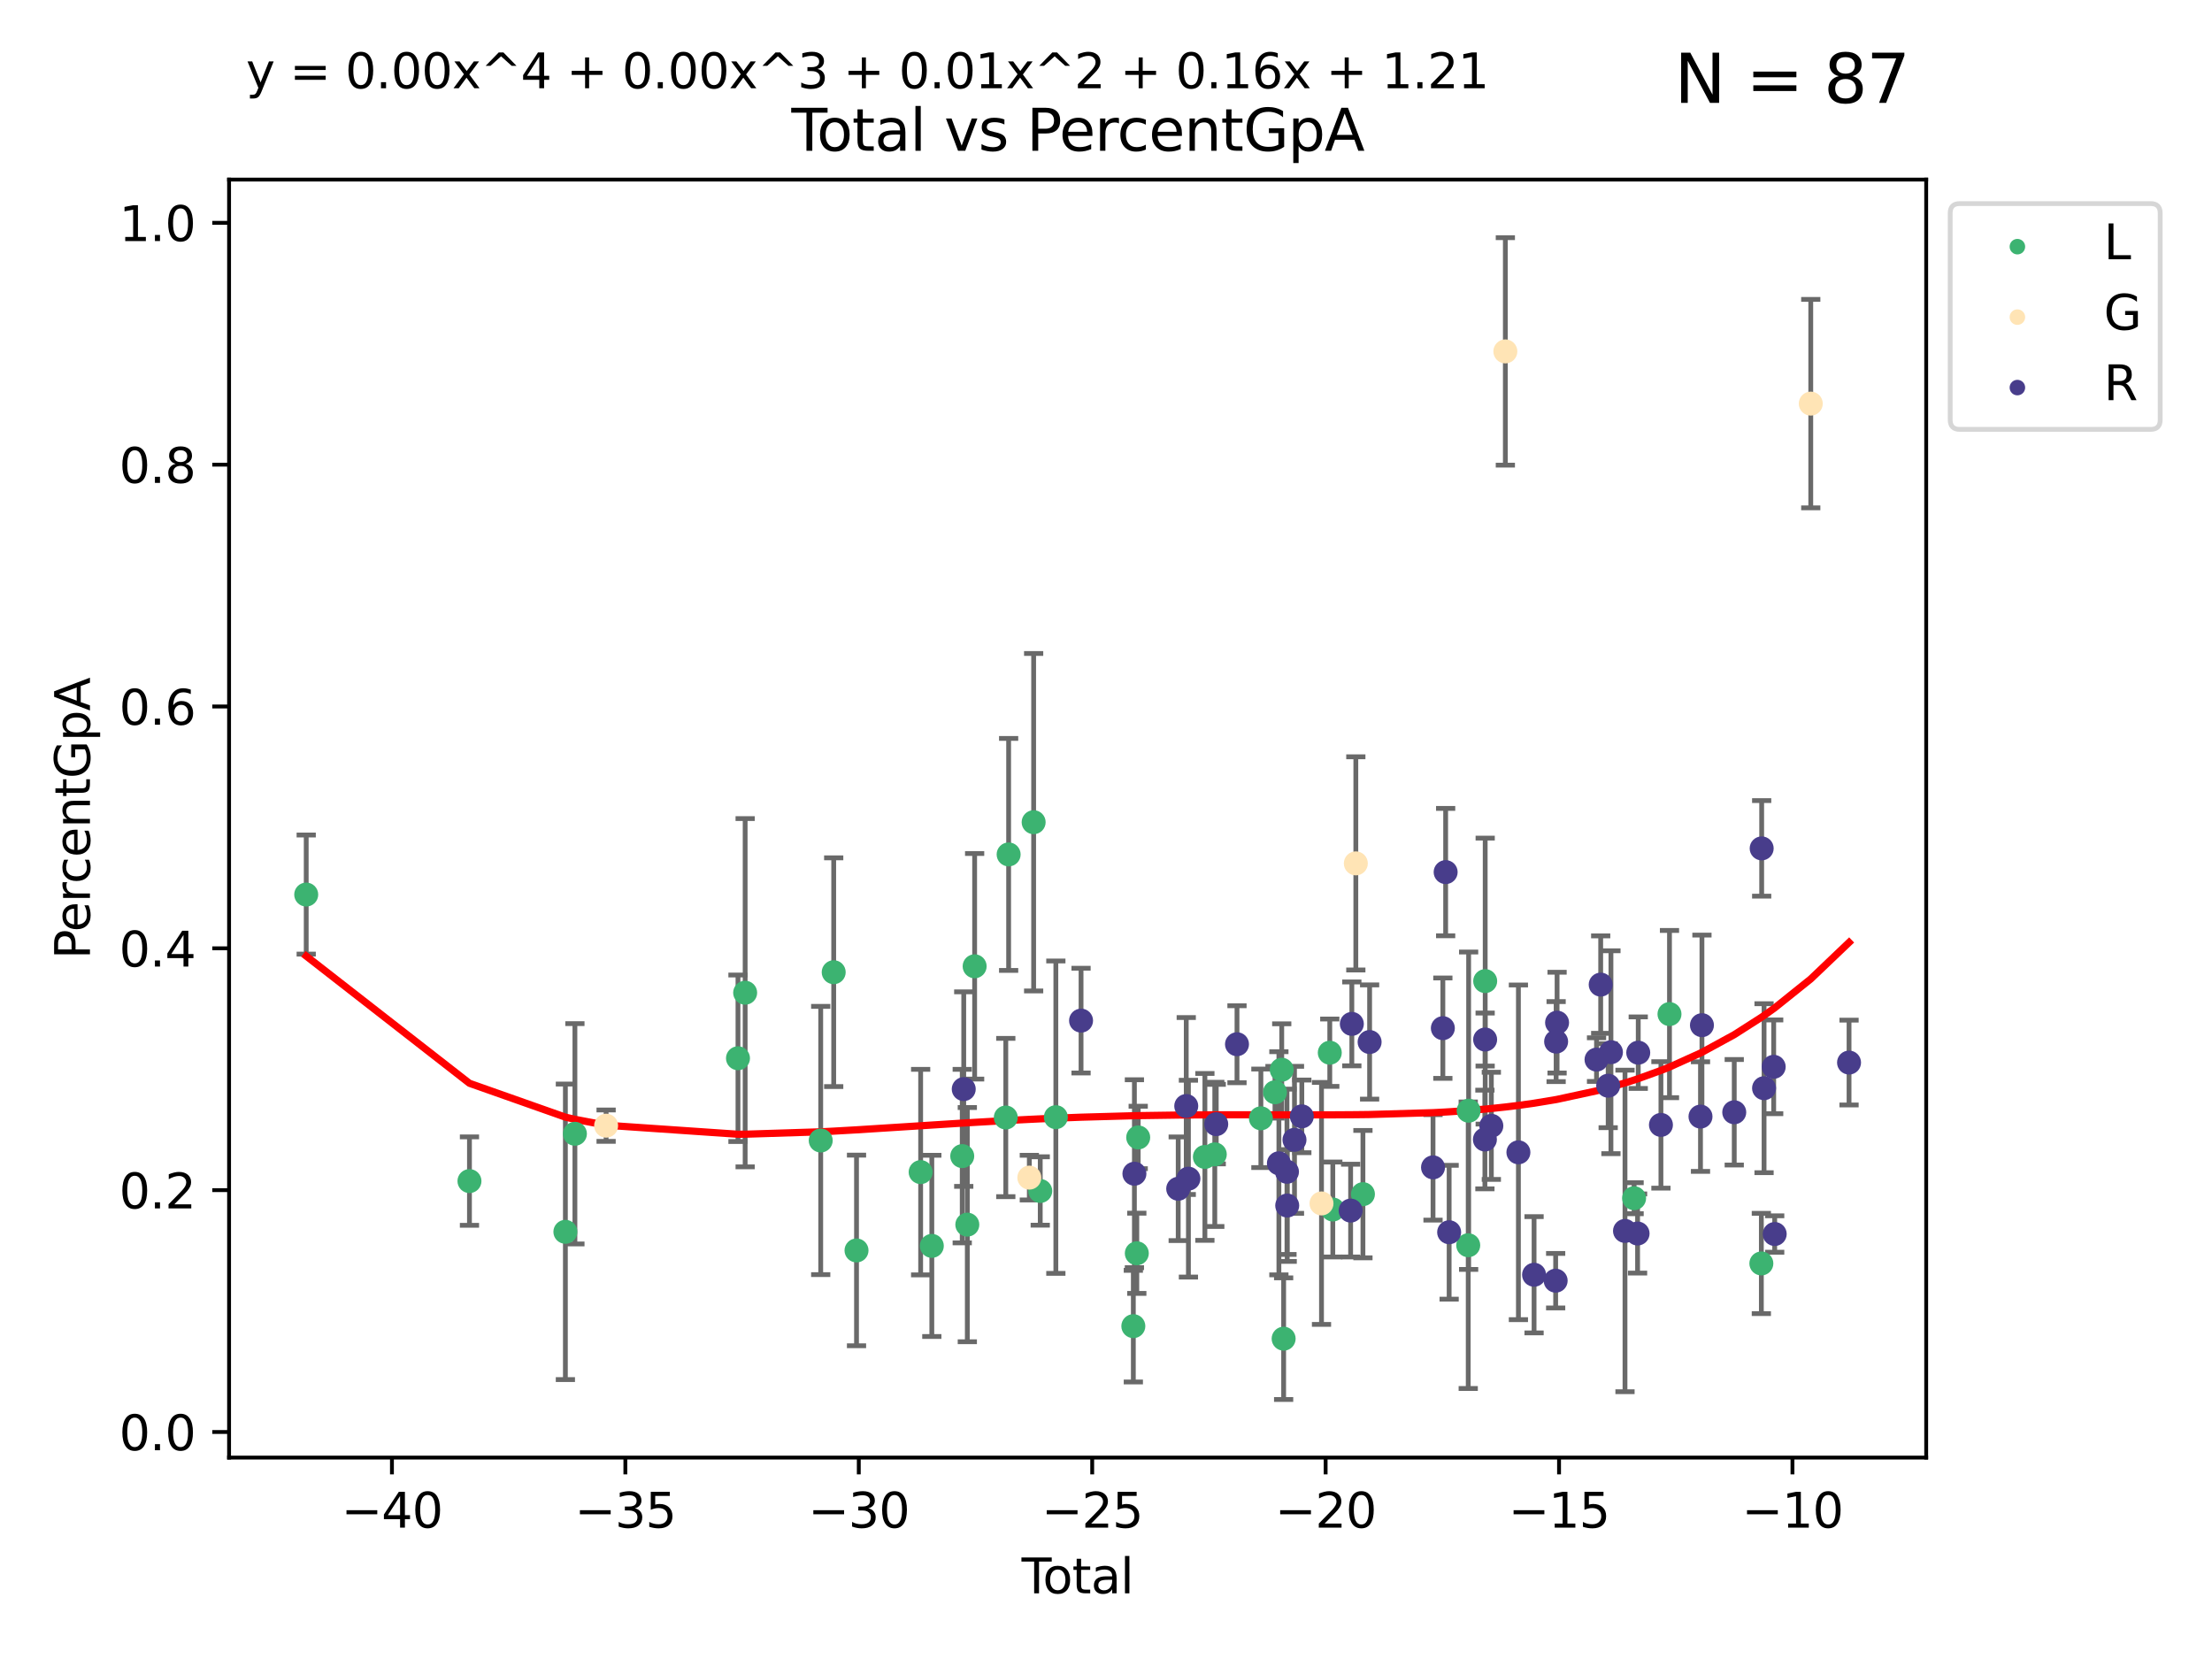 <?xml version="1.0" encoding="utf-8" standalone="no"?>
<!DOCTYPE svg PUBLIC "-//W3C//DTD SVG 1.1//EN"
  "http://www.w3.org/Graphics/SVG/1.1/DTD/svg11.dtd">
<svg xmlns:xlink="http://www.w3.org/1999/xlink" width="460.8pt" height="345.6pt" viewBox="0 0 460.8 345.6" xmlns="http://www.w3.org/2000/svg" version="1.1">
 <defs>
  <style type="text/css">*{stroke-linejoin: round; stroke-linecap: butt}</style>
 </defs>
 <g id="figure_1">
  <g id="patch_1">
   <path d="M 0 345.6 
L 460.8 345.6 
L 460.8 0 
L 0 0 
z
" style="fill: #ffffff"/>
  </g>
  <g id="axes_1">
   <g id="patch_2">
    <path d="M 47.72 303.64 
L 401.26 303.64 
L 401.26 37.411 
L 47.72 37.411 
z
" style="fill: #ffffff"/>
   </g>
   <g id="PathCollection_1">
    <defs>
     <path id="m62d2f121a5" d="M 0 1.118 
C 0.297 1.118 0.581 1 0.791 0.791 
C 1 0.581 1.118 0.297 1.118 0 
C 1.118 -0.297 1 -0.581 0.791 -0.791 
C 0.581 -1 0.297 -1.118 0 -1.118 
C -0.297 -1.118 -0.581 -1 -0.791 -0.791 
C -1 -0.581 -1.118 -0.297 -1.118 0 
C -1.118 0.297 -1 0.581 -0.791 0.791 
C -0.581 1 -0.297 1.118 0 1.118 
z
" style="stroke: #3cb371"/>
    </defs>
    <g clip-path="url(#pef6db56fdd)">
     <use xlink:href="#m62d2f121a5" x="63.79" y="186.354" style="fill: #3cb371; stroke: #3cb371"/>
     <use xlink:href="#m62d2f121a5" x="97.798" y="246.043" style="fill: #3cb371; stroke: #3cb371"/>
     <use xlink:href="#m62d2f121a5" x="117.78" y="256.609" style="fill: #3cb371; stroke: #3cb371"/>
     <use xlink:href="#m62d2f121a5" x="119.764" y="236.187" style="fill: #3cb371; stroke: #3cb371"/>
     <use xlink:href="#m62d2f121a5" x="153.735" y="220.455" style="fill: #3cb371; stroke: #3cb371"/>
     <use xlink:href="#m62d2f121a5" x="155.229" y="206.802" style="fill: #3cb371; stroke: #3cb371"/>
     <use xlink:href="#m62d2f121a5" x="170.97" y="237.587" style="fill: #3cb371; stroke: #3cb371"/>
     <use xlink:href="#m62d2f121a5" x="173.675" y="202.53" style="fill: #3cb371; stroke: #3cb371"/>
     <use xlink:href="#m62d2f121a5" x="178.428" y="260.49" style="fill: #3cb371; stroke: #3cb371"/>
     <use xlink:href="#m62d2f121a5" x="191.788" y="244.171" style="fill: #3cb371; stroke: #3cb371"/>
     <use xlink:href="#m62d2f121a5" x="194.115" y="259.541" style="fill: #3cb371; stroke: #3cb371"/>
     <use xlink:href="#m62d2f121a5" x="200.451" y="240.838" style="fill: #3cb371; stroke: #3cb371"/>
     <use xlink:href="#m62d2f121a5" x="201.51" y="255.113" style="fill: #3cb371; stroke: #3cb371"/>
     <use xlink:href="#m62d2f121a5" x="203.035" y="201.295" style="fill: #3cb371; stroke: #3cb371"/>
     <use xlink:href="#m62d2f121a5" x="209.525" y="232.798" style="fill: #3cb371; stroke: #3cb371"/>
     <use xlink:href="#m62d2f121a5" x="210.117" y="177.992" style="fill: #3cb371; stroke: #3cb371"/>
     <use xlink:href="#m62d2f121a5" x="215.327" y="171.279" style="fill: #3cb371; stroke: #3cb371"/>
     <use xlink:href="#m62d2f121a5" x="216.702" y="248.103" style="fill: #3cb371; stroke: #3cb371"/>
     <use xlink:href="#m62d2f121a5" x="219.953" y="232.727" style="fill: #3cb371; stroke: #3cb371"/>
     <use xlink:href="#m62d2f121a5" x="236.095" y="276.261" style="fill: #3cb371; stroke: #3cb371"/>
     <use xlink:href="#m62d2f121a5" x="236.819" y="261.084" style="fill: #3cb371; stroke: #3cb371"/>
     <use xlink:href="#m62d2f121a5" x="237.109" y="236.951" style="fill: #3cb371; stroke: #3cb371"/>
     <use xlink:href="#m62d2f121a5" x="251.001" y="241.007" style="fill: #3cb371; stroke: #3cb371"/>
     <use xlink:href="#m62d2f121a5" x="253.063" y="240.473" style="fill: #3cb371; stroke: #3cb371"/>
     <use xlink:href="#m62d2f121a5" x="262.667" y="232.962" style="fill: #3cb371; stroke: #3cb371"/>
     <use xlink:href="#m62d2f121a5" x="265.603" y="227.539" style="fill: #3cb371; stroke: #3cb371"/>
     <use xlink:href="#m62d2f121a5" x="267.01" y="222.843" style="fill: #3cb371; stroke: #3cb371"/>
     <use xlink:href="#m62d2f121a5" x="267.405" y="278.872" style="fill: #3cb371; stroke: #3cb371"/>
     <use xlink:href="#m62d2f121a5" x="277.017" y="219.298" style="fill: #3cb371; stroke: #3cb371"/>
     <use xlink:href="#m62d2f121a5" x="277.649" y="251.964" style="fill: #3cb371; stroke: #3cb371"/>
     <use xlink:href="#m62d2f121a5" x="283.925" y="248.762" style="fill: #3cb371; stroke: #3cb371"/>
     <use xlink:href="#m62d2f121a5" x="305.859" y="259.407" style="fill: #3cb371; stroke: #3cb371"/>
     <use xlink:href="#m62d2f121a5" x="305.943" y="231.382" style="fill: #3cb371; stroke: #3cb371"/>
     <use xlink:href="#m62d2f121a5" x="309.393" y="204.381" style="fill: #3cb371; stroke: #3cb371"/>
     <use xlink:href="#m62d2f121a5" x="340.414" y="249.608" style="fill: #3cb371; stroke: #3cb371"/>
     <use xlink:href="#m62d2f121a5" x="347.785" y="211.25" style="fill: #3cb371; stroke: #3cb371"/>
     <use xlink:href="#m62d2f121a5" x="366.922" y="263.2" style="fill: #3cb371; stroke: #3cb371"/>
    </g>
   </g>
   <g id="PathCollection_2">
    <defs>
     <path id="m2b0256080c" d="M 0 1.118 
C 0.297 1.118 0.581 1 0.791 0.791 
C 1 0.581 1.118 0.297 1.118 0 
C 1.118 -0.297 1 -0.581 0.791 -0.791 
C 0.581 -1 0.297 -1.118 0 -1.118 
C -0.297 -1.118 -0.581 -1 -0.791 -0.791 
C -1 -0.581 -1.118 -0.297 -1.118 0 
C -1.118 0.297 -1 0.581 -0.791 0.791 
C -0.581 1 -0.297 1.118 0 1.118 
z
" style="stroke: #ffe4b5"/>
    </defs>
    <g clip-path="url(#pef6db56fdd)">
     <use xlink:href="#m2b0256080c" x="126.265" y="234.498" style="fill: #ffe4b5; stroke: #ffe4b5"/>
     <use xlink:href="#m2b0256080c" x="214.428" y="245.32" style="fill: #ffe4b5; stroke: #ffe4b5"/>
     <use xlink:href="#m2b0256080c" x="275.293" y="250.697" style="fill: #ffe4b5; stroke: #ffe4b5"/>
     <use xlink:href="#m2b0256080c" x="282.444" y="179.859" style="fill: #ffe4b5; stroke: #ffe4b5"/>
     <use xlink:href="#m2b0256080c" x="313.592" y="73.204" style="fill: #ffe4b5; stroke: #ffe4b5"/>
     <use xlink:href="#m2b0256080c" x="377.215" y="84.08" style="fill: #ffe4b5; stroke: #ffe4b5"/>
    </g>
   </g>
   <g id="PathCollection_3">
    <defs>
     <path id="m717da61d46" d="M 0 1.118 
C 0.297 1.118 0.581 1 0.791 0.791 
C 1 0.581 1.118 0.297 1.118 0 
C 1.118 -0.297 1 -0.581 0.791 -0.791 
C 0.581 -1 0.297 -1.118 0 -1.118 
C -0.297 -1.118 -0.581 -1 -0.791 -0.791 
C -1 -0.581 -1.118 -0.297 -1.118 0 
C -1.118 0.297 -1 0.581 -0.791 0.791 
C -0.581 1 -0.297 1.118 0 1.118 
z
" style="stroke: #483d8b"/>
    </defs>
    <g clip-path="url(#pef6db56fdd)">
     <use xlink:href="#m717da61d46" x="200.765" y="226.879" style="fill: #483d8b; stroke: #483d8b"/>
     <use xlink:href="#m717da61d46" x="225.203" y="212.612" style="fill: #483d8b; stroke: #483d8b"/>
     <use xlink:href="#m717da61d46" x="236.318" y="244.507" style="fill: #483d8b; stroke: #483d8b"/>
     <use xlink:href="#m717da61d46" x="245.441" y="247.64" style="fill: #483d8b; stroke: #483d8b"/>
     <use xlink:href="#m717da61d46" x="247.117" y="230.404" style="fill: #483d8b; stroke: #483d8b"/>
     <use xlink:href="#m717da61d46" x="247.569" y="245.536" style="fill: #483d8b; stroke: #483d8b"/>
     <use xlink:href="#m717da61d46" x="253.365" y="234.177" style="fill: #483d8b; stroke: #483d8b"/>
     <use xlink:href="#m717da61d46" x="257.688" y="217.53" style="fill: #483d8b; stroke: #483d8b"/>
     <use xlink:href="#m717da61d46" x="266.417" y="242.334" style="fill: #483d8b; stroke: #483d8b"/>
     <use xlink:href="#m717da61d46" x="268.101" y="244.105" style="fill: #483d8b; stroke: #483d8b"/>
     <use xlink:href="#m717da61d46" x="268.15" y="251.133" style="fill: #483d8b; stroke: #483d8b"/>
     <use xlink:href="#m717da61d46" x="269.665" y="237.447" style="fill: #483d8b; stroke: #483d8b"/>
     <use xlink:href="#m717da61d46" x="271.194" y="232.559" style="fill: #483d8b; stroke: #483d8b"/>
     <use xlink:href="#m717da61d46" x="281.36" y="252.189" style="fill: #483d8b; stroke: #483d8b"/>
     <use xlink:href="#m717da61d46" x="281.612" y="213.296" style="fill: #483d8b; stroke: #483d8b"/>
     <use xlink:href="#m717da61d46" x="285.316" y="217.072" style="fill: #483d8b; stroke: #483d8b"/>
     <use xlink:href="#m717da61d46" x="298.525" y="243.184" style="fill: #483d8b; stroke: #483d8b"/>
     <use xlink:href="#m717da61d46" x="300.573" y="214.186" style="fill: #483d8b; stroke: #483d8b"/>
     <use xlink:href="#m717da61d46" x="301.155" y="181.677" style="fill: #483d8b; stroke: #483d8b"/>
     <use xlink:href="#m717da61d46" x="301.883" y="256.698" style="fill: #483d8b; stroke: #483d8b"/>
     <use xlink:href="#m717da61d46" x="309.333" y="237.379" style="fill: #483d8b; stroke: #483d8b"/>
     <use xlink:href="#m717da61d46" x="309.382" y="216.553" style="fill: #483d8b; stroke: #483d8b"/>
     <use xlink:href="#m717da61d46" x="310.674" y="234.533" style="fill: #483d8b; stroke: #483d8b"/>
     <use xlink:href="#m717da61d46" x="316.312" y="240.05" style="fill: #483d8b; stroke: #483d8b"/>
     <use xlink:href="#m717da61d46" x="319.575" y="265.555" style="fill: #483d8b; stroke: #483d8b"/>
     <use xlink:href="#m717da61d46" x="324.072" y="266.789" style="fill: #483d8b; stroke: #483d8b"/>
     <use xlink:href="#m717da61d46" x="324.17" y="216.986" style="fill: #483d8b; stroke: #483d8b"/>
     <use xlink:href="#m717da61d46" x="324.368" y="213.035" style="fill: #483d8b; stroke: #483d8b"/>
     <use xlink:href="#m717da61d46" x="332.586" y="220.735" style="fill: #483d8b; stroke: #483d8b"/>
     <use xlink:href="#m717da61d46" x="333.454" y="205.113" style="fill: #483d8b; stroke: #483d8b"/>
     <use xlink:href="#m717da61d46" x="335.013" y="226.172" style="fill: #483d8b; stroke: #483d8b"/>
     <use xlink:href="#m717da61d46" x="335.589" y="219.194" style="fill: #483d8b; stroke: #483d8b"/>
     <use xlink:href="#m717da61d46" x="338.517" y="256.425" style="fill: #483d8b; stroke: #483d8b"/>
     <use xlink:href="#m717da61d46" x="341.137" y="256.964" style="fill: #483d8b; stroke: #483d8b"/>
     <use xlink:href="#m717da61d46" x="341.276" y="219.291" style="fill: #483d8b; stroke: #483d8b"/>
     <use xlink:href="#m717da61d46" x="346.004" y="234.338" style="fill: #483d8b; stroke: #483d8b"/>
     <use xlink:href="#m717da61d46" x="354.245" y="232.606" style="fill: #483d8b; stroke: #483d8b"/>
     <use xlink:href="#m717da61d46" x="354.546" y="213.563" style="fill: #483d8b; stroke: #483d8b"/>
     <use xlink:href="#m717da61d46" x="361.276" y="231.706" style="fill: #483d8b; stroke: #483d8b"/>
     <use xlink:href="#m717da61d46" x="366.989" y="176.735" style="fill: #483d8b; stroke: #483d8b"/>
     <use xlink:href="#m717da61d46" x="367.486" y="226.69" style="fill: #483d8b; stroke: #483d8b"/>
     <use xlink:href="#m717da61d46" x="369.492" y="222.237" style="fill: #483d8b; stroke: #483d8b"/>
     <use xlink:href="#m717da61d46" x="369.702" y="257.067" style="fill: #483d8b; stroke: #483d8b"/>
     <use xlink:href="#m717da61d46" x="385.19" y="221.352" style="fill: #483d8b; stroke: #483d8b"/>
    </g>
   </g>
   <g id="matplotlib.axis_1">
    <g id="xtick_1">
     <g id="line2d_1">
      <defs>
       <path id="mcfa2d274f2" d="M 0 0 
L 0 3.5 
" style="stroke: #000000; stroke-width: 0.8"/>
      </defs>
      <g>
       <use xlink:href="#mcfa2d274f2" x="81.648" y="303.64" style="stroke: #000000; stroke-width: 0.8"/>
      </g>
     </g>
     <g id="text_1">
      <!-- −40 -->
      <g transform="translate(71.096 318.238)scale(0.1 -0.1)">
       <defs>
        <path id="DejaVuSans-2212" d="M 678 2272 
L 4684 2272 
L 4684 1741 
L 678 1741 
L 678 2272 
z
" transform="scale(0.016)"/>
        <path id="DejaVuSans-34" d="M 2419 4116 
L 825 1625 
L 2419 1625 
L 2419 4116 
z
M 2253 4666 
L 3047 4666 
L 3047 1625 
L 3713 1625 
L 3713 1100 
L 3047 1100 
L 3047 0 
L 2419 0 
L 2419 1100 
L 313 1100 
L 313 1709 
L 2253 4666 
z
" transform="scale(0.016)"/>
        <path id="DejaVuSans-30" d="M 2034 4250 
Q 1547 4250 1301 3770 
Q 1056 3291 1056 2328 
Q 1056 1369 1301 889 
Q 1547 409 2034 409 
Q 2525 409 2770 889 
Q 3016 1369 3016 2328 
Q 3016 3291 2770 3770 
Q 2525 4250 2034 4250 
z
M 2034 4750 
Q 2819 4750 3233 4129 
Q 3647 3509 3647 2328 
Q 3647 1150 3233 529 
Q 2819 -91 2034 -91 
Q 1250 -91 836 529 
Q 422 1150 422 2328 
Q 422 3509 836 4129 
Q 1250 4750 2034 4750 
z
" transform="scale(0.016)"/>
       </defs>
       <use xlink:href="#DejaVuSans-2212"/>
       <use xlink:href="#DejaVuSans-34" x="83.789"/>
       <use xlink:href="#DejaVuSans-30" x="147.412"/>
      </g>
     </g>
    </g>
    <g id="xtick_2">
     <g id="line2d_2">
      <g>
       <use xlink:href="#mcfa2d274f2" x="130.274" y="303.64" style="stroke: #000000; stroke-width: 0.8"/>
      </g>
     </g>
     <g id="text_2">
      <!-- −35 -->
      <g transform="translate(119.722 318.238)scale(0.1 -0.1)">
       <defs>
        <path id="DejaVuSans-33" d="M 2597 2516 
Q 3050 2419 3304 2112 
Q 3559 1806 3559 1356 
Q 3559 666 3084 287 
Q 2609 -91 1734 -91 
Q 1441 -91 1130 -33 
Q 819 25 488 141 
L 488 750 
Q 750 597 1062 519 
Q 1375 441 1716 441 
Q 2309 441 2620 675 
Q 2931 909 2931 1356 
Q 2931 1769 2642 2001 
Q 2353 2234 1838 2234 
L 1294 2234 
L 1294 2753 
L 1863 2753 
Q 2328 2753 2575 2939 
Q 2822 3125 2822 3475 
Q 2822 3834 2567 4026 
Q 2313 4219 1838 4219 
Q 1578 4219 1281 4162 
Q 984 4106 628 3988 
L 628 4550 
Q 988 4650 1302 4700 
Q 1616 4750 1894 4750 
Q 2613 4750 3031 4423 
Q 3450 4097 3450 3541 
Q 3450 3153 3228 2886 
Q 3006 2619 2597 2516 
z
" transform="scale(0.016)"/>
        <path id="DejaVuSans-35" d="M 691 4666 
L 3169 4666 
L 3169 4134 
L 1269 4134 
L 1269 2991 
Q 1406 3038 1543 3061 
Q 1681 3084 1819 3084 
Q 2600 3084 3056 2656 
Q 3513 2228 3513 1497 
Q 3513 744 3044 326 
Q 2575 -91 1722 -91 
Q 1428 -91 1123 -41 
Q 819 9 494 109 
L 494 744 
Q 775 591 1075 516 
Q 1375 441 1709 441 
Q 2250 441 2565 725 
Q 2881 1009 2881 1497 
Q 2881 1984 2565 2268 
Q 2250 2553 1709 2553 
Q 1456 2553 1204 2497 
Q 953 2441 691 2322 
L 691 4666 
z
" transform="scale(0.016)"/>
       </defs>
       <use xlink:href="#DejaVuSans-2212"/>
       <use xlink:href="#DejaVuSans-33" x="83.789"/>
       <use xlink:href="#DejaVuSans-35" x="147.412"/>
      </g>
     </g>
    </g>
    <g id="xtick_3">
     <g id="line2d_3">
      <g>
       <use xlink:href="#mcfa2d274f2" x="178.9" y="303.64" style="stroke: #000000; stroke-width: 0.8"/>
      </g>
     </g>
     <g id="text_3">
      <!-- −30 -->
      <g transform="translate(168.348 318.238)scale(0.1 -0.1)">
       <use xlink:href="#DejaVuSans-2212"/>
       <use xlink:href="#DejaVuSans-33" x="83.789"/>
       <use xlink:href="#DejaVuSans-30" x="147.412"/>
      </g>
     </g>
    </g>
    <g id="xtick_4">
     <g id="line2d_4">
      <g>
       <use xlink:href="#mcfa2d274f2" x="227.526" y="303.64" style="stroke: #000000; stroke-width: 0.8"/>
      </g>
     </g>
     <g id="text_4">
      <!-- −25 -->
      <g transform="translate(216.973 318.238)scale(0.1 -0.1)">
       <defs>
        <path id="DejaVuSans-32" d="M 1228 531 
L 3431 531 
L 3431 0 
L 469 0 
L 469 531 
Q 828 903 1448 1529 
Q 2069 2156 2228 2338 
Q 2531 2678 2651 2914 
Q 2772 3150 2772 3378 
Q 2772 3750 2511 3984 
Q 2250 4219 1831 4219 
Q 1534 4219 1204 4116 
Q 875 4013 500 3803 
L 500 4441 
Q 881 4594 1212 4672 
Q 1544 4750 1819 4750 
Q 2544 4750 2975 4387 
Q 3406 4025 3406 3419 
Q 3406 3131 3298 2873 
Q 3191 2616 2906 2266 
Q 2828 2175 2409 1742 
Q 1991 1309 1228 531 
z
" transform="scale(0.016)"/>
       </defs>
       <use xlink:href="#DejaVuSans-2212"/>
       <use xlink:href="#DejaVuSans-32" x="83.789"/>
       <use xlink:href="#DejaVuSans-35" x="147.412"/>
      </g>
     </g>
    </g>
    <g id="xtick_5">
     <g id="line2d_5">
      <g>
       <use xlink:href="#mcfa2d274f2" x="276.152" y="303.64" style="stroke: #000000; stroke-width: 0.8"/>
      </g>
     </g>
     <g id="text_5">
      <!-- −20 -->
      <g transform="translate(265.599 318.238)scale(0.1 -0.1)">
       <use xlink:href="#DejaVuSans-2212"/>
       <use xlink:href="#DejaVuSans-32" x="83.789"/>
       <use xlink:href="#DejaVuSans-30" x="147.412"/>
      </g>
     </g>
    </g>
    <g id="xtick_6">
     <g id="line2d_6">
      <g>
       <use xlink:href="#mcfa2d274f2" x="324.777" y="303.64" style="stroke: #000000; stroke-width: 0.8"/>
      </g>
     </g>
     <g id="text_6">
      <!-- −15 -->
      <g transform="translate(314.225 318.238)scale(0.1 -0.1)">
       <defs>
        <path id="DejaVuSans-31" d="M 794 531 
L 1825 531 
L 1825 4091 
L 703 3866 
L 703 4441 
L 1819 4666 
L 2450 4666 
L 2450 531 
L 3481 531 
L 3481 0 
L 794 0 
L 794 531 
z
" transform="scale(0.016)"/>
       </defs>
       <use xlink:href="#DejaVuSans-2212"/>
       <use xlink:href="#DejaVuSans-31" x="83.789"/>
       <use xlink:href="#DejaVuSans-35" x="147.412"/>
      </g>
     </g>
    </g>
    <g id="xtick_7">
     <g id="line2d_7">
      <g>
       <use xlink:href="#mcfa2d274f2" x="373.403" y="303.64" style="stroke: #000000; stroke-width: 0.8"/>
      </g>
     </g>
     <g id="text_7">
      <!-- −10 -->
      <g transform="translate(362.851 318.238)scale(0.1 -0.1)">
       <use xlink:href="#DejaVuSans-2212"/>
       <use xlink:href="#DejaVuSans-31" x="83.789"/>
       <use xlink:href="#DejaVuSans-30" x="147.412"/>
      </g>
     </g>
    </g>
    <g id="text_8">
     <!-- Total -->
     <g transform="translate(212.813 331.917)scale(0.1 -0.1)">
      <defs>
       <path id="DejaVuSans-54" d="M -19 4666 
L 3928 4666 
L 3928 4134 
L 2272 4134 
L 2272 0 
L 1638 0 
L 1638 4134 
L -19 4134 
L -19 4666 
z
" transform="scale(0.016)"/>
       <path id="DejaVuSans-6f" d="M 1959 3097 
Q 1497 3097 1228 2736 
Q 959 2375 959 1747 
Q 959 1119 1226 758 
Q 1494 397 1959 397 
Q 2419 397 2687 759 
Q 2956 1122 2956 1747 
Q 2956 2369 2687 2733 
Q 2419 3097 1959 3097 
z
M 1959 3584 
Q 2709 3584 3137 3096 
Q 3566 2609 3566 1747 
Q 3566 888 3137 398 
Q 2709 -91 1959 -91 
Q 1206 -91 779 398 
Q 353 888 353 1747 
Q 353 2609 779 3096 
Q 1206 3584 1959 3584 
z
" transform="scale(0.016)"/>
       <path id="DejaVuSans-74" d="M 1172 4494 
L 1172 3500 
L 2356 3500 
L 2356 3053 
L 1172 3053 
L 1172 1153 
Q 1172 725 1289 603 
Q 1406 481 1766 481 
L 2356 481 
L 2356 0 
L 1766 0 
Q 1100 0 847 248 
Q 594 497 594 1153 
L 594 3053 
L 172 3053 
L 172 3500 
L 594 3500 
L 594 4494 
L 1172 4494 
z
" transform="scale(0.016)"/>
       <path id="DejaVuSans-61" d="M 2194 1759 
Q 1497 1759 1228 1600 
Q 959 1441 959 1056 
Q 959 750 1161 570 
Q 1363 391 1709 391 
Q 2188 391 2477 730 
Q 2766 1069 2766 1631 
L 2766 1759 
L 2194 1759 
z
M 3341 1997 
L 3341 0 
L 2766 0 
L 2766 531 
Q 2569 213 2275 61 
Q 1981 -91 1556 -91 
Q 1019 -91 701 211 
Q 384 513 384 1019 
Q 384 1609 779 1909 
Q 1175 2209 1959 2209 
L 2766 2209 
L 2766 2266 
Q 2766 2663 2505 2880 
Q 2244 3097 1772 3097 
Q 1472 3097 1187 3025 
Q 903 2953 641 2809 
L 641 3341 
Q 956 3463 1253 3523 
Q 1550 3584 1831 3584 
Q 2591 3584 2966 3190 
Q 3341 2797 3341 1997 
z
" transform="scale(0.016)"/>
       <path id="DejaVuSans-6c" d="M 603 4863 
L 1178 4863 
L 1178 0 
L 603 0 
L 603 4863 
z
" transform="scale(0.016)"/>
      </defs>
      <use xlink:href="#DejaVuSans-54"/>
      <use xlink:href="#DejaVuSans-6f" x="44.084"/>
      <use xlink:href="#DejaVuSans-74" x="105.266"/>
      <use xlink:href="#DejaVuSans-61" x="144.475"/>
      <use xlink:href="#DejaVuSans-6c" x="205.754"/>
     </g>
    </g>
   </g>
   <g id="matplotlib.axis_2">
    <g id="ytick_1">
     <g id="line2d_8">
      <defs>
       <path id="m03931e1e0d" d="M 0 0 
L -3.5 0 
" style="stroke: #000000; stroke-width: 0.8"/>
      </defs>
      <g>
       <use xlink:href="#m03931e1e0d" x="47.72" y="298.311" style="stroke: #000000; stroke-width: 0.8"/>
      </g>
     </g>
     <g id="text_9">
      <!-- 0.0 -->
      <g transform="translate(24.817 302.11)scale(0.1 -0.1)">
       <defs>
        <path id="DejaVuSans-2e" d="M 684 794 
L 1344 794 
L 1344 0 
L 684 0 
L 684 794 
z
" transform="scale(0.016)"/>
       </defs>
       <use xlink:href="#DejaVuSans-30"/>
       <use xlink:href="#DejaVuSans-2e" x="63.623"/>
       <use xlink:href="#DejaVuSans-30" x="95.41"/>
      </g>
     </g>
    </g>
    <g id="ytick_2">
     <g id="line2d_9">
      <g>
       <use xlink:href="#m03931e1e0d" x="47.72" y="247.932" style="stroke: #000000; stroke-width: 0.8"/>
      </g>
     </g>
     <g id="text_10">
      <!-- 0.2 -->
      <g transform="translate(24.817 251.731)scale(0.1 -0.1)">
       <use xlink:href="#DejaVuSans-30"/>
       <use xlink:href="#DejaVuSans-2e" x="63.623"/>
       <use xlink:href="#DejaVuSans-32" x="95.41"/>
      </g>
     </g>
    </g>
    <g id="ytick_3">
     <g id="line2d_10">
      <g>
       <use xlink:href="#m03931e1e0d" x="47.72" y="197.553" style="stroke: #000000; stroke-width: 0.8"/>
      </g>
     </g>
     <g id="text_11">
      <!-- 0.4 -->
      <g transform="translate(24.817 201.352)scale(0.1 -0.1)">
       <use xlink:href="#DejaVuSans-30"/>
       <use xlink:href="#DejaVuSans-2e" x="63.623"/>
       <use xlink:href="#DejaVuSans-34" x="95.41"/>
      </g>
     </g>
    </g>
    <g id="ytick_4">
     <g id="line2d_11">
      <g>
       <use xlink:href="#m03931e1e0d" x="47.72" y="147.174" style="stroke: #000000; stroke-width: 0.8"/>
      </g>
     </g>
     <g id="text_12">
      <!-- 0.6 -->
      <g transform="translate(24.817 150.973)scale(0.1 -0.1)">
       <defs>
        <path id="DejaVuSans-36" d="M 2113 2584 
Q 1688 2584 1439 2293 
Q 1191 2003 1191 1497 
Q 1191 994 1439 701 
Q 1688 409 2113 409 
Q 2538 409 2786 701 
Q 3034 994 3034 1497 
Q 3034 2003 2786 2293 
Q 2538 2584 2113 2584 
z
M 3366 4563 
L 3366 3988 
Q 3128 4100 2886 4159 
Q 2644 4219 2406 4219 
Q 1781 4219 1451 3797 
Q 1122 3375 1075 2522 
Q 1259 2794 1537 2939 
Q 1816 3084 2150 3084 
Q 2853 3084 3261 2657 
Q 3669 2231 3669 1497 
Q 3669 778 3244 343 
Q 2819 -91 2113 -91 
Q 1303 -91 875 529 
Q 447 1150 447 2328 
Q 447 3434 972 4092 
Q 1497 4750 2381 4750 
Q 2619 4750 2861 4703 
Q 3103 4656 3366 4563 
z
" transform="scale(0.016)"/>
       </defs>
       <use xlink:href="#DejaVuSans-30"/>
       <use xlink:href="#DejaVuSans-2e" x="63.623"/>
       <use xlink:href="#DejaVuSans-36" x="95.41"/>
      </g>
     </g>
    </g>
    <g id="ytick_5">
     <g id="line2d_12">
      <g>
       <use xlink:href="#m03931e1e0d" x="47.72" y="96.795" style="stroke: #000000; stroke-width: 0.8"/>
      </g>
     </g>
     <g id="text_13">
      <!-- 0.8 -->
      <g transform="translate(24.817 100.594)scale(0.1 -0.1)">
       <defs>
        <path id="DejaVuSans-38" d="M 2034 2216 
Q 1584 2216 1326 1975 
Q 1069 1734 1069 1313 
Q 1069 891 1326 650 
Q 1584 409 2034 409 
Q 2484 409 2743 651 
Q 3003 894 3003 1313 
Q 3003 1734 2745 1975 
Q 2488 2216 2034 2216 
z
M 1403 2484 
Q 997 2584 770 2862 
Q 544 3141 544 3541 
Q 544 4100 942 4425 
Q 1341 4750 2034 4750 
Q 2731 4750 3128 4425 
Q 3525 4100 3525 3541 
Q 3525 3141 3298 2862 
Q 3072 2584 2669 2484 
Q 3125 2378 3379 2068 
Q 3634 1759 3634 1313 
Q 3634 634 3220 271 
Q 2806 -91 2034 -91 
Q 1263 -91 848 271 
Q 434 634 434 1313 
Q 434 1759 690 2068 
Q 947 2378 1403 2484 
z
M 1172 3481 
Q 1172 3119 1398 2916 
Q 1625 2713 2034 2713 
Q 2441 2713 2670 2916 
Q 2900 3119 2900 3481 
Q 2900 3844 2670 4047 
Q 2441 4250 2034 4250 
Q 1625 4250 1398 4047 
Q 1172 3844 1172 3481 
z
" transform="scale(0.016)"/>
       </defs>
       <use xlink:href="#DejaVuSans-30"/>
       <use xlink:href="#DejaVuSans-2e" x="63.623"/>
       <use xlink:href="#DejaVuSans-38" x="95.41"/>
      </g>
     </g>
    </g>
    <g id="ytick_6">
     <g id="line2d_13">
      <g>
       <use xlink:href="#m03931e1e0d" x="47.72" y="46.416" style="stroke: #000000; stroke-width: 0.8"/>
      </g>
     </g>
     <g id="text_14">
      <!-- 1.0 -->
      <g transform="translate(24.817 50.215)scale(0.1 -0.1)">
       <use xlink:href="#DejaVuSans-31"/>
       <use xlink:href="#DejaVuSans-2e" x="63.623"/>
       <use xlink:href="#DejaVuSans-30" x="95.41"/>
      </g>
     </g>
    </g>
    <g id="text_15">
     <!-- PercentGpA -->
     <g transform="translate(18.737 199.802)rotate(-90)scale(0.1 -0.1)">
      <defs>
       <path id="DejaVuSans-50" d="M 1259 4147 
L 1259 2394 
L 2053 2394 
Q 2494 2394 2734 2622 
Q 2975 2850 2975 3272 
Q 2975 3691 2734 3919 
Q 2494 4147 2053 4147 
L 1259 4147 
z
M 628 4666 
L 2053 4666 
Q 2838 4666 3239 4311 
Q 3641 3956 3641 3272 
Q 3641 2581 3239 2228 
Q 2838 1875 2053 1875 
L 1259 1875 
L 1259 0 
L 628 0 
L 628 4666 
z
" transform="scale(0.016)"/>
       <path id="DejaVuSans-65" d="M 3597 1894 
L 3597 1613 
L 953 1613 
Q 991 1019 1311 708 
Q 1631 397 2203 397 
Q 2534 397 2845 478 
Q 3156 559 3463 722 
L 3463 178 
Q 3153 47 2828 -22 
Q 2503 -91 2169 -91 
Q 1331 -91 842 396 
Q 353 884 353 1716 
Q 353 2575 817 3079 
Q 1281 3584 2069 3584 
Q 2775 3584 3186 3129 
Q 3597 2675 3597 1894 
z
M 3022 2063 
Q 3016 2534 2758 2815 
Q 2500 3097 2075 3097 
Q 1594 3097 1305 2825 
Q 1016 2553 972 2059 
L 3022 2063 
z
" transform="scale(0.016)"/>
       <path id="DejaVuSans-72" d="M 2631 2963 
Q 2534 3019 2420 3045 
Q 2306 3072 2169 3072 
Q 1681 3072 1420 2755 
Q 1159 2438 1159 1844 
L 1159 0 
L 581 0 
L 581 3500 
L 1159 3500 
L 1159 2956 
Q 1341 3275 1631 3429 
Q 1922 3584 2338 3584 
Q 2397 3584 2469 3576 
Q 2541 3569 2628 3553 
L 2631 2963 
z
" transform="scale(0.016)"/>
       <path id="DejaVuSans-63" d="M 3122 3366 
L 3122 2828 
Q 2878 2963 2633 3030 
Q 2388 3097 2138 3097 
Q 1578 3097 1268 2742 
Q 959 2388 959 1747 
Q 959 1106 1268 751 
Q 1578 397 2138 397 
Q 2388 397 2633 464 
Q 2878 531 3122 666 
L 3122 134 
Q 2881 22 2623 -34 
Q 2366 -91 2075 -91 
Q 1284 -91 818 406 
Q 353 903 353 1747 
Q 353 2603 823 3093 
Q 1294 3584 2113 3584 
Q 2378 3584 2631 3529 
Q 2884 3475 3122 3366 
z
" transform="scale(0.016)"/>
       <path id="DejaVuSans-6e" d="M 3513 2113 
L 3513 0 
L 2938 0 
L 2938 2094 
Q 2938 2591 2744 2837 
Q 2550 3084 2163 3084 
Q 1697 3084 1428 2787 
Q 1159 2491 1159 1978 
L 1159 0 
L 581 0 
L 581 3500 
L 1159 3500 
L 1159 2956 
Q 1366 3272 1645 3428 
Q 1925 3584 2291 3584 
Q 2894 3584 3203 3211 
Q 3513 2838 3513 2113 
z
" transform="scale(0.016)"/>
       <path id="DejaVuSans-47" d="M 3809 666 
L 3809 1919 
L 2778 1919 
L 2778 2438 
L 4434 2438 
L 4434 434 
Q 4069 175 3628 42 
Q 3188 -91 2688 -91 
Q 1594 -91 976 548 
Q 359 1188 359 2328 
Q 359 3472 976 4111 
Q 1594 4750 2688 4750 
Q 3144 4750 3555 4637 
Q 3966 4525 4313 4306 
L 4313 3634 
Q 3963 3931 3569 4081 
Q 3175 4231 2741 4231 
Q 1884 4231 1454 3753 
Q 1025 3275 1025 2328 
Q 1025 1384 1454 906 
Q 1884 428 2741 428 
Q 3075 428 3337 486 
Q 3600 544 3809 666 
z
" transform="scale(0.016)"/>
       <path id="DejaVuSans-70" d="M 1159 525 
L 1159 -1331 
L 581 -1331 
L 581 3500 
L 1159 3500 
L 1159 2969 
Q 1341 3281 1617 3432 
Q 1894 3584 2278 3584 
Q 2916 3584 3314 3078 
Q 3713 2572 3713 1747 
Q 3713 922 3314 415 
Q 2916 -91 2278 -91 
Q 1894 -91 1617 61 
Q 1341 213 1159 525 
z
M 3116 1747 
Q 3116 2381 2855 2742 
Q 2594 3103 2138 3103 
Q 1681 3103 1420 2742 
Q 1159 2381 1159 1747 
Q 1159 1113 1420 752 
Q 1681 391 2138 391 
Q 2594 391 2855 752 
Q 3116 1113 3116 1747 
z
" transform="scale(0.016)"/>
       <path id="DejaVuSans-41" d="M 2188 4044 
L 1331 1722 
L 3047 1722 
L 2188 4044 
z
M 1831 4666 
L 2547 4666 
L 4325 0 
L 3669 0 
L 3244 1197 
L 1141 1197 
L 716 0 
L 50 0 
L 1831 4666 
z
" transform="scale(0.016)"/>
      </defs>
      <use xlink:href="#DejaVuSans-50"/>
      <use xlink:href="#DejaVuSans-65" x="56.678"/>
      <use xlink:href="#DejaVuSans-72" x="118.201"/>
      <use xlink:href="#DejaVuSans-63" x="157.064"/>
      <use xlink:href="#DejaVuSans-65" x="212.045"/>
      <use xlink:href="#DejaVuSans-6e" x="273.568"/>
      <use xlink:href="#DejaVuSans-74" x="336.947"/>
      <use xlink:href="#DejaVuSans-47" x="376.156"/>
      <use xlink:href="#DejaVuSans-70" x="453.646"/>
      <use xlink:href="#DejaVuSans-41" x="517.123"/>
     </g>
    </g>
   </g>
   <g id="LineCollection_1">
    <path d="M 63.79 198.758 
L 63.79 173.95 
" clip-path="url(#pef6db56fdd)" style="fill: none; stroke: #696969"/>
    <path d="M 97.798 255.252 
L 97.798 236.833 
" clip-path="url(#pef6db56fdd)" style="fill: none; stroke: #696969"/>
    <path d="M 117.78 287.391 
L 117.78 225.827 
" clip-path="url(#pef6db56fdd)" style="fill: none; stroke: #696969"/>
    <path d="M 119.764 259.136 
L 119.764 213.238 
" clip-path="url(#pef6db56fdd)" style="fill: none; stroke: #696969"/>
    <path d="M 153.735 237.798 
L 153.735 203.111 
" clip-path="url(#pef6db56fdd)" style="fill: none; stroke: #696969"/>
    <path d="M 155.229 243.075 
L 155.229 170.53 
" clip-path="url(#pef6db56fdd)" style="fill: none; stroke: #696969"/>
    <path d="M 170.97 265.529 
L 170.97 209.646 
" clip-path="url(#pef6db56fdd)" style="fill: none; stroke: #696969"/>
    <path d="M 173.675 226.355 
L 173.675 178.705 
" clip-path="url(#pef6db56fdd)" style="fill: none; stroke: #696969"/>
    <path d="M 178.428 280.345 
L 178.428 240.636 
" clip-path="url(#pef6db56fdd)" style="fill: none; stroke: #696969"/>
    <path d="M 191.788 265.579 
L 191.788 222.763 
" clip-path="url(#pef6db56fdd)" style="fill: none; stroke: #696969"/>
    <path d="M 194.115 278.419 
L 194.115 240.663 
" clip-path="url(#pef6db56fdd)" style="fill: none; stroke: #696969"/>
    <path d="M 200.451 258.914 
L 200.451 222.762 
" clip-path="url(#pef6db56fdd)" style="fill: none; stroke: #696969"/>
    <path d="M 201.51 279.508 
L 201.51 230.718 
" clip-path="url(#pef6db56fdd)" style="fill: none; stroke: #696969"/>
    <path d="M 203.035 224.788 
L 203.035 177.803 
" clip-path="url(#pef6db56fdd)" style="fill: none; stroke: #696969"/>
    <path d="M 209.525 249.286 
L 209.525 216.31 
" clip-path="url(#pef6db56fdd)" style="fill: none; stroke: #696969"/>
    <path d="M 210.117 202.156 
L 210.117 153.827 
" clip-path="url(#pef6db56fdd)" style="fill: none; stroke: #696969"/>
    <path d="M 215.327 206.428 
L 215.327 136.13 
" clip-path="url(#pef6db56fdd)" style="fill: none; stroke: #696969"/>
    <path d="M 216.702 255.226 
L 216.702 240.98 
" clip-path="url(#pef6db56fdd)" style="fill: none; stroke: #696969"/>
    <path d="M 219.953 265.269 
L 219.953 200.186 
" clip-path="url(#pef6db56fdd)" style="fill: none; stroke: #696969"/>
    <path d="M 236.095 287.888 
L 236.095 264.634 
" clip-path="url(#pef6db56fdd)" style="fill: none; stroke: #696969"/>
    <path d="M 236.819 269.438 
L 236.819 252.729 
" clip-path="url(#pef6db56fdd)" style="fill: none; stroke: #696969"/>
    <path d="M 237.109 243.453 
L 237.109 230.449 
" clip-path="url(#pef6db56fdd)" style="fill: none; stroke: #696969"/>
    <path d="M 251.001 258.387 
L 251.001 223.627 
" clip-path="url(#pef6db56fdd)" style="fill: none; stroke: #696969"/>
    <path d="M 253.063 255.494 
L 253.063 225.452 
" clip-path="url(#pef6db56fdd)" style="fill: none; stroke: #696969"/>
    <path d="M 262.667 243.223 
L 262.667 222.702 
" clip-path="url(#pef6db56fdd)" style="fill: none; stroke: #696969"/>
    <path d="M 265.603 232.922 
L 265.603 222.156 
" clip-path="url(#pef6db56fdd)" style="fill: none; stroke: #696969"/>
    <path d="M 267.01 232.406 
L 267.01 213.28 
" clip-path="url(#pef6db56fdd)" style="fill: none; stroke: #696969"/>
    <path d="M 267.405 291.539 
L 267.405 266.205 
" clip-path="url(#pef6db56fdd)" style="fill: none; stroke: #696969"/>
    <path d="M 277.017 226.316 
L 277.017 212.28 
" clip-path="url(#pef6db56fdd)" style="fill: none; stroke: #696969"/>
    <path d="M 277.649 261.854 
L 277.649 242.073 
" clip-path="url(#pef6db56fdd)" style="fill: none; stroke: #696969"/>
    <path d="M 283.925 262.029 
L 283.925 235.495 
" clip-path="url(#pef6db56fdd)" style="fill: none; stroke: #696969"/>
    <path d="M 305.859 289.247 
L 305.859 229.566 
" clip-path="url(#pef6db56fdd)" style="fill: none; stroke: #696969"/>
    <path d="M 305.943 264.44 
L 305.943 198.324 
" clip-path="url(#pef6db56fdd)" style="fill: none; stroke: #696969"/>
    <path d="M 309.393 234.164 
L 309.393 174.597 
" clip-path="url(#pef6db56fdd)" style="fill: none; stroke: #696969"/>
    <path d="M 340.414 252.839 
L 340.414 246.377 
" clip-path="url(#pef6db56fdd)" style="fill: none; stroke: #696969"/>
    <path d="M 347.785 228.669 
L 347.785 193.831 
" clip-path="url(#pef6db56fdd)" style="fill: none; stroke: #696969"/>
    <path d="M 366.922 273.645 
L 366.922 252.755 
" clip-path="url(#pef6db56fdd)" style="fill: none; stroke: #696969"/>
   </g>
   <g id="line2d_14">
    <defs>
     <path id="m7cb8e76606" d="M 2 0 
L -2 -0 
" style="stroke: #696969"/>
    </defs>
    <g clip-path="url(#pef6db56fdd)">
     <use xlink:href="#m7cb8e76606" x="63.79" y="198.758" style="fill: #696969; stroke: #696969"/>
     <use xlink:href="#m7cb8e76606" x="97.798" y="255.252" style="fill: #696969; stroke: #696969"/>
     <use xlink:href="#m7cb8e76606" x="117.78" y="287.391" style="fill: #696969; stroke: #696969"/>
     <use xlink:href="#m7cb8e76606" x="119.764" y="259.136" style="fill: #696969; stroke: #696969"/>
     <use xlink:href="#m7cb8e76606" x="153.735" y="237.798" style="fill: #696969; stroke: #696969"/>
     <use xlink:href="#m7cb8e76606" x="155.229" y="243.075" style="fill: #696969; stroke: #696969"/>
     <use xlink:href="#m7cb8e76606" x="170.97" y="265.529" style="fill: #696969; stroke: #696969"/>
     <use xlink:href="#m7cb8e76606" x="173.675" y="226.355" style="fill: #696969; stroke: #696969"/>
     <use xlink:href="#m7cb8e76606" x="178.428" y="280.345" style="fill: #696969; stroke: #696969"/>
     <use xlink:href="#m7cb8e76606" x="191.788" y="265.579" style="fill: #696969; stroke: #696969"/>
     <use xlink:href="#m7cb8e76606" x="194.115" y="278.419" style="fill: #696969; stroke: #696969"/>
     <use xlink:href="#m7cb8e76606" x="200.451" y="258.914" style="fill: #696969; stroke: #696969"/>
     <use xlink:href="#m7cb8e76606" x="201.51" y="279.508" style="fill: #696969; stroke: #696969"/>
     <use xlink:href="#m7cb8e76606" x="203.035" y="224.788" style="fill: #696969; stroke: #696969"/>
     <use xlink:href="#m7cb8e76606" x="209.525" y="249.286" style="fill: #696969; stroke: #696969"/>
     <use xlink:href="#m7cb8e76606" x="210.117" y="202.156" style="fill: #696969; stroke: #696969"/>
     <use xlink:href="#m7cb8e76606" x="215.327" y="206.428" style="fill: #696969; stroke: #696969"/>
     <use xlink:href="#m7cb8e76606" x="216.702" y="255.226" style="fill: #696969; stroke: #696969"/>
     <use xlink:href="#m7cb8e76606" x="219.953" y="265.269" style="fill: #696969; stroke: #696969"/>
     <use xlink:href="#m7cb8e76606" x="236.095" y="287.888" style="fill: #696969; stroke: #696969"/>
     <use xlink:href="#m7cb8e76606" x="236.819" y="269.438" style="fill: #696969; stroke: #696969"/>
     <use xlink:href="#m7cb8e76606" x="237.109" y="243.453" style="fill: #696969; stroke: #696969"/>
     <use xlink:href="#m7cb8e76606" x="251.001" y="258.387" style="fill: #696969; stroke: #696969"/>
     <use xlink:href="#m7cb8e76606" x="253.063" y="255.494" style="fill: #696969; stroke: #696969"/>
     <use xlink:href="#m7cb8e76606" x="262.667" y="243.223" style="fill: #696969; stroke: #696969"/>
     <use xlink:href="#m7cb8e76606" x="265.603" y="232.922" style="fill: #696969; stroke: #696969"/>
     <use xlink:href="#m7cb8e76606" x="267.01" y="232.406" style="fill: #696969; stroke: #696969"/>
     <use xlink:href="#m7cb8e76606" x="267.405" y="291.539" style="fill: #696969; stroke: #696969"/>
     <use xlink:href="#m7cb8e76606" x="277.017" y="226.316" style="fill: #696969; stroke: #696969"/>
     <use xlink:href="#m7cb8e76606" x="277.649" y="261.854" style="fill: #696969; stroke: #696969"/>
     <use xlink:href="#m7cb8e76606" x="283.925" y="262.029" style="fill: #696969; stroke: #696969"/>
     <use xlink:href="#m7cb8e76606" x="305.859" y="289.247" style="fill: #696969; stroke: #696969"/>
     <use xlink:href="#m7cb8e76606" x="305.943" y="264.44" style="fill: #696969; stroke: #696969"/>
     <use xlink:href="#m7cb8e76606" x="309.393" y="234.164" style="fill: #696969; stroke: #696969"/>
     <use xlink:href="#m7cb8e76606" x="340.414" y="252.839" style="fill: #696969; stroke: #696969"/>
     <use xlink:href="#m7cb8e76606" x="347.785" y="228.669" style="fill: #696969; stroke: #696969"/>
     <use xlink:href="#m7cb8e76606" x="366.922" y="273.645" style="fill: #696969; stroke: #696969"/>
    </g>
   </g>
   <g id="line2d_15">
    <g clip-path="url(#pef6db56fdd)">
     <use xlink:href="#m7cb8e76606" x="63.79" y="173.95" style="fill: #696969; stroke: #696969"/>
     <use xlink:href="#m7cb8e76606" x="97.798" y="236.833" style="fill: #696969; stroke: #696969"/>
     <use xlink:href="#m7cb8e76606" x="117.78" y="225.827" style="fill: #696969; stroke: #696969"/>
     <use xlink:href="#m7cb8e76606" x="119.764" y="213.238" style="fill: #696969; stroke: #696969"/>
     <use xlink:href="#m7cb8e76606" x="153.735" y="203.111" style="fill: #696969; stroke: #696969"/>
     <use xlink:href="#m7cb8e76606" x="155.229" y="170.53" style="fill: #696969; stroke: #696969"/>
     <use xlink:href="#m7cb8e76606" x="170.97" y="209.646" style="fill: #696969; stroke: #696969"/>
     <use xlink:href="#m7cb8e76606" x="173.675" y="178.705" style="fill: #696969; stroke: #696969"/>
     <use xlink:href="#m7cb8e76606" x="178.428" y="240.636" style="fill: #696969; stroke: #696969"/>
     <use xlink:href="#m7cb8e76606" x="191.788" y="222.763" style="fill: #696969; stroke: #696969"/>
     <use xlink:href="#m7cb8e76606" x="194.115" y="240.663" style="fill: #696969; stroke: #696969"/>
     <use xlink:href="#m7cb8e76606" x="200.451" y="222.762" style="fill: #696969; stroke: #696969"/>
     <use xlink:href="#m7cb8e76606" x="201.51" y="230.718" style="fill: #696969; stroke: #696969"/>
     <use xlink:href="#m7cb8e76606" x="203.035" y="177.803" style="fill: #696969; stroke: #696969"/>
     <use xlink:href="#m7cb8e76606" x="209.525" y="216.31" style="fill: #696969; stroke: #696969"/>
     <use xlink:href="#m7cb8e76606" x="210.117" y="153.827" style="fill: #696969; stroke: #696969"/>
     <use xlink:href="#m7cb8e76606" x="215.327" y="136.13" style="fill: #696969; stroke: #696969"/>
     <use xlink:href="#m7cb8e76606" x="216.702" y="240.98" style="fill: #696969; stroke: #696969"/>
     <use xlink:href="#m7cb8e76606" x="219.953" y="200.186" style="fill: #696969; stroke: #696969"/>
     <use xlink:href="#m7cb8e76606" x="236.095" y="264.634" style="fill: #696969; stroke: #696969"/>
     <use xlink:href="#m7cb8e76606" x="236.819" y="252.729" style="fill: #696969; stroke: #696969"/>
     <use xlink:href="#m7cb8e76606" x="237.109" y="230.449" style="fill: #696969; stroke: #696969"/>
     <use xlink:href="#m7cb8e76606" x="251.001" y="223.627" style="fill: #696969; stroke: #696969"/>
     <use xlink:href="#m7cb8e76606" x="253.063" y="225.452" style="fill: #696969; stroke: #696969"/>
     <use xlink:href="#m7cb8e76606" x="262.667" y="222.702" style="fill: #696969; stroke: #696969"/>
     <use xlink:href="#m7cb8e76606" x="265.603" y="222.156" style="fill: #696969; stroke: #696969"/>
     <use xlink:href="#m7cb8e76606" x="267.01" y="213.28" style="fill: #696969; stroke: #696969"/>
     <use xlink:href="#m7cb8e76606" x="267.405" y="266.205" style="fill: #696969; stroke: #696969"/>
     <use xlink:href="#m7cb8e76606" x="277.017" y="212.28" style="fill: #696969; stroke: #696969"/>
     <use xlink:href="#m7cb8e76606" x="277.649" y="242.073" style="fill: #696969; stroke: #696969"/>
     <use xlink:href="#m7cb8e76606" x="283.925" y="235.495" style="fill: #696969; stroke: #696969"/>
     <use xlink:href="#m7cb8e76606" x="305.859" y="229.566" style="fill: #696969; stroke: #696969"/>
     <use xlink:href="#m7cb8e76606" x="305.943" y="198.324" style="fill: #696969; stroke: #696969"/>
     <use xlink:href="#m7cb8e76606" x="309.393" y="174.597" style="fill: #696969; stroke: #696969"/>
     <use xlink:href="#m7cb8e76606" x="340.414" y="246.377" style="fill: #696969; stroke: #696969"/>
     <use xlink:href="#m7cb8e76606" x="347.785" y="193.831" style="fill: #696969; stroke: #696969"/>
     <use xlink:href="#m7cb8e76606" x="366.922" y="252.755" style="fill: #696969; stroke: #696969"/>
    </g>
   </g>
   <g id="LineCollection_2">
    <path d="M 126.265 237.763 
L 126.265 231.232 
" clip-path="url(#pef6db56fdd)" style="fill: none; stroke: #696969"/>
    <path d="M 214.428 249.975 
L 214.428 240.666 
" clip-path="url(#pef6db56fdd)" style="fill: none; stroke: #696969"/>
    <path d="M 275.293 275.9 
L 275.293 225.493 
" clip-path="url(#pef6db56fdd)" style="fill: none; stroke: #696969"/>
    <path d="M 282.444 202.063 
L 282.444 157.654 
" clip-path="url(#pef6db56fdd)" style="fill: none; stroke: #696969"/>
    <path d="M 313.592 96.896 
L 313.592 49.513 
" clip-path="url(#pef6db56fdd)" style="fill: none; stroke: #696969"/>
    <path d="M 377.215 105.792 
L 377.215 62.369 
" clip-path="url(#pef6db56fdd)" style="fill: none; stroke: #696969"/>
   </g>
   <g id="line2d_16">
    <g clip-path="url(#pef6db56fdd)">
     <use xlink:href="#m7cb8e76606" x="126.265" y="237.763" style="fill: #696969; stroke: #696969"/>
     <use xlink:href="#m7cb8e76606" x="214.428" y="249.975" style="fill: #696969; stroke: #696969"/>
     <use xlink:href="#m7cb8e76606" x="275.293" y="275.9" style="fill: #696969; stroke: #696969"/>
     <use xlink:href="#m7cb8e76606" x="282.444" y="202.063" style="fill: #696969; stroke: #696969"/>
     <use xlink:href="#m7cb8e76606" x="313.592" y="96.896" style="fill: #696969; stroke: #696969"/>
     <use xlink:href="#m7cb8e76606" x="377.215" y="105.792" style="fill: #696969; stroke: #696969"/>
    </g>
   </g>
   <g id="line2d_17">
    <g clip-path="url(#pef6db56fdd)">
     <use xlink:href="#m7cb8e76606" x="126.265" y="231.232" style="fill: #696969; stroke: #696969"/>
     <use xlink:href="#m7cb8e76606" x="214.428" y="240.666" style="fill: #696969; stroke: #696969"/>
     <use xlink:href="#m7cb8e76606" x="275.293" y="225.493" style="fill: #696969; stroke: #696969"/>
     <use xlink:href="#m7cb8e76606" x="282.444" y="157.654" style="fill: #696969; stroke: #696969"/>
     <use xlink:href="#m7cb8e76606" x="313.592" y="49.513" style="fill: #696969; stroke: #696969"/>
     <use xlink:href="#m7cb8e76606" x="377.215" y="62.369" style="fill: #696969; stroke: #696969"/>
    </g>
   </g>
   <g id="LineCollection_3">
    <path d="M 200.765 247.14 
L 200.765 206.618 
" clip-path="url(#pef6db56fdd)" style="fill: none; stroke: #696969"/>
    <path d="M 225.203 223.521 
L 225.203 201.704 
" clip-path="url(#pef6db56fdd)" style="fill: none; stroke: #696969"/>
    <path d="M 236.318 264.083 
L 236.318 224.93 
" clip-path="url(#pef6db56fdd)" style="fill: none; stroke: #696969"/>
    <path d="M 245.441 258.437 
L 245.441 236.842 
" clip-path="url(#pef6db56fdd)" style="fill: none; stroke: #696969"/>
    <path d="M 247.117 248.833 
L 247.117 211.976 
" clip-path="url(#pef6db56fdd)" style="fill: none; stroke: #696969"/>
    <path d="M 247.569 266.034 
L 247.569 225.039 
" clip-path="url(#pef6db56fdd)" style="fill: none; stroke: #696969"/>
    <path d="M 253.365 242.462 
L 253.365 225.892 
" clip-path="url(#pef6db56fdd)" style="fill: none; stroke: #696969"/>
    <path d="M 257.688 225.546 
L 257.688 209.515 
" clip-path="url(#pef6db56fdd)" style="fill: none; stroke: #696969"/>
    <path d="M 266.417 265.576 
L 266.417 219.092 
" clip-path="url(#pef6db56fdd)" style="fill: none; stroke: #696969"/>
    <path d="M 268.101 261.324 
L 268.101 226.887 
" clip-path="url(#pef6db56fdd)" style="fill: none; stroke: #696969"/>
    <path d="M 268.15 262.771 
L 268.15 239.494 
" clip-path="url(#pef6db56fdd)" style="fill: none; stroke: #696969"/>
    <path d="M 269.665 252.759 
L 269.665 222.135 
" clip-path="url(#pef6db56fdd)" style="fill: none; stroke: #696969"/>
    <path d="M 271.194 240.123 
L 271.194 224.995 
" clip-path="url(#pef6db56fdd)" style="fill: none; stroke: #696969"/>
    <path d="M 281.36 261.85 
L 281.36 242.527 
" clip-path="url(#pef6db56fdd)" style="fill: none; stroke: #696969"/>
    <path d="M 281.612 222.033 
L 281.612 204.559 
" clip-path="url(#pef6db56fdd)" style="fill: none; stroke: #696969"/>
    <path d="M 285.316 228.972 
L 285.316 205.171 
" clip-path="url(#pef6db56fdd)" style="fill: none; stroke: #696969"/>
    <path d="M 298.525 254.17 
L 298.525 232.197 
" clip-path="url(#pef6db56fdd)" style="fill: none; stroke: #696969"/>
    <path d="M 300.573 224.639 
L 300.573 203.733 
" clip-path="url(#pef6db56fdd)" style="fill: none; stroke: #696969"/>
    <path d="M 301.155 194.945 
L 301.155 168.408 
" clip-path="url(#pef6db56fdd)" style="fill: none; stroke: #696969"/>
    <path d="M 301.883 270.641 
L 301.883 242.755 
" clip-path="url(#pef6db56fdd)" style="fill: none; stroke: #696969"/>
    <path d="M 309.333 247.655 
L 309.333 227.102 
" clip-path="url(#pef6db56fdd)" style="fill: none; stroke: #696969"/>
    <path d="M 309.382 222.073 
L 309.382 211.034 
" clip-path="url(#pef6db56fdd)" style="fill: none; stroke: #696969"/>
    <path d="M 310.674 245.693 
L 310.674 223.373 
" clip-path="url(#pef6db56fdd)" style="fill: none; stroke: #696969"/>
    <path d="M 316.312 274.909 
L 316.312 205.191 
" clip-path="url(#pef6db56fdd)" style="fill: none; stroke: #696969"/>
    <path d="M 319.575 277.664 
L 319.575 253.445 
" clip-path="url(#pef6db56fdd)" style="fill: none; stroke: #696969"/>
    <path d="M 324.072 272.467 
L 324.072 261.112 
" clip-path="url(#pef6db56fdd)" style="fill: none; stroke: #696969"/>
    <path d="M 324.17 225.322 
L 324.17 208.65 
" clip-path="url(#pef6db56fdd)" style="fill: none; stroke: #696969"/>
    <path d="M 324.368 223.531 
L 324.368 202.538 
" clip-path="url(#pef6db56fdd)" style="fill: none; stroke: #696969"/>
    <path d="M 332.586 225.281 
L 332.586 216.189 
" clip-path="url(#pef6db56fdd)" style="fill: none; stroke: #696969"/>
    <path d="M 333.454 215.263 
L 333.454 194.963 
" clip-path="url(#pef6db56fdd)" style="fill: none; stroke: #696969"/>
    <path d="M 335.013 234.915 
L 335.013 217.429 
" clip-path="url(#pef6db56fdd)" style="fill: none; stroke: #696969"/>
    <path d="M 335.589 240.327 
L 335.589 198.062 
" clip-path="url(#pef6db56fdd)" style="fill: none; stroke: #696969"/>
    <path d="M 338.517 289.917 
L 338.517 222.933 
" clip-path="url(#pef6db56fdd)" style="fill: none; stroke: #696969"/>
    <path d="M 341.137 265.208 
L 341.137 248.72 
" clip-path="url(#pef6db56fdd)" style="fill: none; stroke: #696969"/>
    <path d="M 341.276 226.743 
L 341.276 211.84 
" clip-path="url(#pef6db56fdd)" style="fill: none; stroke: #696969"/>
    <path d="M 346.004 247.51 
L 346.004 221.166 
" clip-path="url(#pef6db56fdd)" style="fill: none; stroke: #696969"/>
    <path d="M 354.245 244.02 
L 354.245 221.193 
" clip-path="url(#pef6db56fdd)" style="fill: none; stroke: #696969"/>
    <path d="M 354.546 232.332 
L 354.546 194.795 
" clip-path="url(#pef6db56fdd)" style="fill: none; stroke: #696969"/>
    <path d="M 361.276 242.694 
L 361.276 220.719 
" clip-path="url(#pef6db56fdd)" style="fill: none; stroke: #696969"/>
    <path d="M 366.989 186.686 
L 366.989 166.783 
" clip-path="url(#pef6db56fdd)" style="fill: none; stroke: #696969"/>
    <path d="M 367.486 244.29 
L 367.486 209.091 
" clip-path="url(#pef6db56fdd)" style="fill: none; stroke: #696969"/>
    <path d="M 369.492 232.004 
L 369.492 212.47 
" clip-path="url(#pef6db56fdd)" style="fill: none; stroke: #696969"/>
    <path d="M 369.702 260.863 
L 369.702 253.272 
" clip-path="url(#pef6db56fdd)" style="fill: none; stroke: #696969"/>
    <path d="M 385.19 230.188 
L 385.19 212.516 
" clip-path="url(#pef6db56fdd)" style="fill: none; stroke: #696969"/>
   </g>
   <g id="line2d_18">
    <g clip-path="url(#pef6db56fdd)">
     <use xlink:href="#m7cb8e76606" x="200.765" y="247.14" style="fill: #696969; stroke: #696969"/>
     <use xlink:href="#m7cb8e76606" x="225.203" y="223.521" style="fill: #696969; stroke: #696969"/>
     <use xlink:href="#m7cb8e76606" x="236.318" y="264.083" style="fill: #696969; stroke: #696969"/>
     <use xlink:href="#m7cb8e76606" x="245.441" y="258.437" style="fill: #696969; stroke: #696969"/>
     <use xlink:href="#m7cb8e76606" x="247.117" y="248.833" style="fill: #696969; stroke: #696969"/>
     <use xlink:href="#m7cb8e76606" x="247.569" y="266.034" style="fill: #696969; stroke: #696969"/>
     <use xlink:href="#m7cb8e76606" x="253.365" y="242.462" style="fill: #696969; stroke: #696969"/>
     <use xlink:href="#m7cb8e76606" x="257.688" y="225.546" style="fill: #696969; stroke: #696969"/>
     <use xlink:href="#m7cb8e76606" x="266.417" y="265.576" style="fill: #696969; stroke: #696969"/>
     <use xlink:href="#m7cb8e76606" x="268.101" y="261.324" style="fill: #696969; stroke: #696969"/>
     <use xlink:href="#m7cb8e76606" x="268.15" y="262.771" style="fill: #696969; stroke: #696969"/>
     <use xlink:href="#m7cb8e76606" x="269.665" y="252.759" style="fill: #696969; stroke: #696969"/>
     <use xlink:href="#m7cb8e76606" x="271.194" y="240.123" style="fill: #696969; stroke: #696969"/>
     <use xlink:href="#m7cb8e76606" x="281.36" y="261.85" style="fill: #696969; stroke: #696969"/>
     <use xlink:href="#m7cb8e76606" x="281.612" y="222.033" style="fill: #696969; stroke: #696969"/>
     <use xlink:href="#m7cb8e76606" x="285.316" y="228.972" style="fill: #696969; stroke: #696969"/>
     <use xlink:href="#m7cb8e76606" x="298.525" y="254.17" style="fill: #696969; stroke: #696969"/>
     <use xlink:href="#m7cb8e76606" x="300.573" y="224.639" style="fill: #696969; stroke: #696969"/>
     <use xlink:href="#m7cb8e76606" x="301.155" y="194.945" style="fill: #696969; stroke: #696969"/>
     <use xlink:href="#m7cb8e76606" x="301.883" y="270.641" style="fill: #696969; stroke: #696969"/>
     <use xlink:href="#m7cb8e76606" x="309.333" y="247.655" style="fill: #696969; stroke: #696969"/>
     <use xlink:href="#m7cb8e76606" x="309.382" y="222.073" style="fill: #696969; stroke: #696969"/>
     <use xlink:href="#m7cb8e76606" x="310.674" y="245.693" style="fill: #696969; stroke: #696969"/>
     <use xlink:href="#m7cb8e76606" x="316.312" y="274.909" style="fill: #696969; stroke: #696969"/>
     <use xlink:href="#m7cb8e76606" x="319.575" y="277.664" style="fill: #696969; stroke: #696969"/>
     <use xlink:href="#m7cb8e76606" x="324.072" y="272.467" style="fill: #696969; stroke: #696969"/>
     <use xlink:href="#m7cb8e76606" x="324.17" y="225.322" style="fill: #696969; stroke: #696969"/>
     <use xlink:href="#m7cb8e76606" x="324.368" y="223.531" style="fill: #696969; stroke: #696969"/>
     <use xlink:href="#m7cb8e76606" x="332.586" y="225.281" style="fill: #696969; stroke: #696969"/>
     <use xlink:href="#m7cb8e76606" x="333.454" y="215.263" style="fill: #696969; stroke: #696969"/>
     <use xlink:href="#m7cb8e76606" x="335.013" y="234.915" style="fill: #696969; stroke: #696969"/>
     <use xlink:href="#m7cb8e76606" x="335.589" y="240.327" style="fill: #696969; stroke: #696969"/>
     <use xlink:href="#m7cb8e76606" x="338.517" y="289.917" style="fill: #696969; stroke: #696969"/>
     <use xlink:href="#m7cb8e76606" x="341.137" y="265.208" style="fill: #696969; stroke: #696969"/>
     <use xlink:href="#m7cb8e76606" x="341.276" y="226.743" style="fill: #696969; stroke: #696969"/>
     <use xlink:href="#m7cb8e76606" x="346.004" y="247.51" style="fill: #696969; stroke: #696969"/>
     <use xlink:href="#m7cb8e76606" x="354.245" y="244.02" style="fill: #696969; stroke: #696969"/>
     <use xlink:href="#m7cb8e76606" x="354.546" y="232.332" style="fill: #696969; stroke: #696969"/>
     <use xlink:href="#m7cb8e76606" x="361.276" y="242.694" style="fill: #696969; stroke: #696969"/>
     <use xlink:href="#m7cb8e76606" x="366.989" y="186.686" style="fill: #696969; stroke: #696969"/>
     <use xlink:href="#m7cb8e76606" x="367.486" y="244.29" style="fill: #696969; stroke: #696969"/>
     <use xlink:href="#m7cb8e76606" x="369.492" y="232.004" style="fill: #696969; stroke: #696969"/>
     <use xlink:href="#m7cb8e76606" x="369.702" y="260.863" style="fill: #696969; stroke: #696969"/>
     <use xlink:href="#m7cb8e76606" x="385.19" y="230.188" style="fill: #696969; stroke: #696969"/>
    </g>
   </g>
   <g id="line2d_19">
    <g clip-path="url(#pef6db56fdd)">
     <use xlink:href="#m7cb8e76606" x="200.765" y="206.618" style="fill: #696969; stroke: #696969"/>
     <use xlink:href="#m7cb8e76606" x="225.203" y="201.704" style="fill: #696969; stroke: #696969"/>
     <use xlink:href="#m7cb8e76606" x="236.318" y="224.93" style="fill: #696969; stroke: #696969"/>
     <use xlink:href="#m7cb8e76606" x="245.441" y="236.842" style="fill: #696969; stroke: #696969"/>
     <use xlink:href="#m7cb8e76606" x="247.117" y="211.976" style="fill: #696969; stroke: #696969"/>
     <use xlink:href="#m7cb8e76606" x="247.569" y="225.039" style="fill: #696969; stroke: #696969"/>
     <use xlink:href="#m7cb8e76606" x="253.365" y="225.892" style="fill: #696969; stroke: #696969"/>
     <use xlink:href="#m7cb8e76606" x="257.688" y="209.515" style="fill: #696969; stroke: #696969"/>
     <use xlink:href="#m7cb8e76606" x="266.417" y="219.092" style="fill: #696969; stroke: #696969"/>
     <use xlink:href="#m7cb8e76606" x="268.101" y="226.887" style="fill: #696969; stroke: #696969"/>
     <use xlink:href="#m7cb8e76606" x="268.15" y="239.494" style="fill: #696969; stroke: #696969"/>
     <use xlink:href="#m7cb8e76606" x="269.665" y="222.135" style="fill: #696969; stroke: #696969"/>
     <use xlink:href="#m7cb8e76606" x="271.194" y="224.995" style="fill: #696969; stroke: #696969"/>
     <use xlink:href="#m7cb8e76606" x="281.36" y="242.527" style="fill: #696969; stroke: #696969"/>
     <use xlink:href="#m7cb8e76606" x="281.612" y="204.559" style="fill: #696969; stroke: #696969"/>
     <use xlink:href="#m7cb8e76606" x="285.316" y="205.171" style="fill: #696969; stroke: #696969"/>
     <use xlink:href="#m7cb8e76606" x="298.525" y="232.197" style="fill: #696969; stroke: #696969"/>
     <use xlink:href="#m7cb8e76606" x="300.573" y="203.733" style="fill: #696969; stroke: #696969"/>
     <use xlink:href="#m7cb8e76606" x="301.155" y="168.408" style="fill: #696969; stroke: #696969"/>
     <use xlink:href="#m7cb8e76606" x="301.883" y="242.755" style="fill: #696969; stroke: #696969"/>
     <use xlink:href="#m7cb8e76606" x="309.333" y="227.102" style="fill: #696969; stroke: #696969"/>
     <use xlink:href="#m7cb8e76606" x="309.382" y="211.034" style="fill: #696969; stroke: #696969"/>
     <use xlink:href="#m7cb8e76606" x="310.674" y="223.373" style="fill: #696969; stroke: #696969"/>
     <use xlink:href="#m7cb8e76606" x="316.312" y="205.191" style="fill: #696969; stroke: #696969"/>
     <use xlink:href="#m7cb8e76606" x="319.575" y="253.445" style="fill: #696969; stroke: #696969"/>
     <use xlink:href="#m7cb8e76606" x="324.072" y="261.112" style="fill: #696969; stroke: #696969"/>
     <use xlink:href="#m7cb8e76606" x="324.17" y="208.65" style="fill: #696969; stroke: #696969"/>
     <use xlink:href="#m7cb8e76606" x="324.368" y="202.538" style="fill: #696969; stroke: #696969"/>
     <use xlink:href="#m7cb8e76606" x="332.586" y="216.189" style="fill: #696969; stroke: #696969"/>
     <use xlink:href="#m7cb8e76606" x="333.454" y="194.963" style="fill: #696969; stroke: #696969"/>
     <use xlink:href="#m7cb8e76606" x="335.013" y="217.429" style="fill: #696969; stroke: #696969"/>
     <use xlink:href="#m7cb8e76606" x="335.589" y="198.062" style="fill: #696969; stroke: #696969"/>
     <use xlink:href="#m7cb8e76606" x="338.517" y="222.933" style="fill: #696969; stroke: #696969"/>
     <use xlink:href="#m7cb8e76606" x="341.137" y="248.72" style="fill: #696969; stroke: #696969"/>
     <use xlink:href="#m7cb8e76606" x="341.276" y="211.84" style="fill: #696969; stroke: #696969"/>
     <use xlink:href="#m7cb8e76606" x="346.004" y="221.166" style="fill: #696969; stroke: #696969"/>
     <use xlink:href="#m7cb8e76606" x="354.245" y="221.193" style="fill: #696969; stroke: #696969"/>
     <use xlink:href="#m7cb8e76606" x="354.546" y="194.795" style="fill: #696969; stroke: #696969"/>
     <use xlink:href="#m7cb8e76606" x="361.276" y="220.719" style="fill: #696969; stroke: #696969"/>
     <use xlink:href="#m7cb8e76606" x="366.989" y="166.783" style="fill: #696969; stroke: #696969"/>
     <use xlink:href="#m7cb8e76606" x="367.486" y="209.091" style="fill: #696969; stroke: #696969"/>
     <use xlink:href="#m7cb8e76606" x="369.492" y="212.47" style="fill: #696969; stroke: #696969"/>
     <use xlink:href="#m7cb8e76606" x="369.702" y="253.272" style="fill: #696969; stroke: #696969"/>
     <use xlink:href="#m7cb8e76606" x="385.19" y="212.516" style="fill: #696969; stroke: #696969"/>
    </g>
   </g>
   <g id="line2d_20">
    <path d="M 63.79 199.168 
L 97.798 225.667 
L 117.78 232.72 
L 119.764 233.173 
L 126.265 234.403 
L 153.735 236.284 
L 155.229 236.275 
L 170.97 235.777 
L 173.675 235.636 
L 178.428 235.365 
L 191.788 234.517 
L 194.115 234.367 
L 200.451 233.966 
L 200.765 233.946 
L 201.51 233.901 
L 203.035 233.809 
L 209.525 233.438 
L 210.117 233.406 
L 214.428 233.186 
L 215.327 233.143 
L 216.702 233.078 
L 219.953 232.935 
L 225.203 232.733 
L 236.095 232.428 
L 236.318 232.424 
L 236.819 232.414 
L 237.109 232.408 
L 245.441 232.287 
L 247.117 232.271 
L 247.569 232.268 
L 251.001 232.247 
L 253.063 232.239 
L 253.365 232.238 
L 257.688 232.231 
L 262.667 232.235 
L 265.603 232.241 
L 266.417 232.242 
L 267.01 232.243 
L 267.405 232.244 
L 268.101 232.245 
L 268.15 232.245 
L 269.665 232.247 
L 271.194 232.249 
L 275.293 232.247 
L 277.017 232.242 
L 277.649 232.24 
L 281.36 232.218 
L 281.612 232.216 
L 282.444 232.208 
L 283.925 232.192 
L 285.316 232.174 
L 298.525 231.787 
L 300.573 231.682 
L 301.155 231.65 
L 301.883 231.607 
L 305.859 231.338 
L 305.943 231.332 
L 309.333 231.047 
L 309.382 231.042 
L 309.393 231.041 
L 310.674 230.919 
L 313.592 230.609 
L 316.312 230.277 
L 319.575 229.82 
L 324.072 229.075 
L 324.17 229.058 
L 324.368 229.021 
L 332.586 227.244 
L 333.454 227.023 
L 335.013 226.609 
L 335.589 226.45 
L 338.517 225.593 
L 340.414 224.991 
L 341.137 224.752 
L 341.276 224.706 
L 346.004 222.993 
L 347.785 222.281 
L 354.245 219.367 
L 354.546 219.217 
L 361.276 215.545 
L 366.922 211.932 
L 366.989 211.886 
L 367.486 211.542 
L 369.492 210.113 
L 369.702 209.959 
L 377.215 203.933 
L 385.19 196.327 
" clip-path="url(#pef6db56fdd)" style="fill: none; stroke: #ff0000; stroke-width: 1.5; stroke-linecap: square"/>
   </g>
   <g id="line2d_21">
    <defs>
     <path id="m0c90e270cf" d="M 0 2 
C 0.53 2 1.039 1.789 1.414 1.414 
C 1.789 1.039 2 0.53 2 0 
C 2 -0.53 1.789 -1.039 1.414 -1.414 
C 1.039 -1.789 0.53 -2 0 -2 
C -0.53 -2 -1.039 -1.789 -1.414 -1.414 
C -1.789 -1.039 -2 -0.53 -2 0 
C -2 0.53 -1.789 1.039 -1.414 1.414 
C -1.039 1.789 -0.53 2 0 2 
z
" style="stroke: #3cb371"/>
    </defs>
    <g clip-path="url(#pef6db56fdd)">
     <use xlink:href="#m0c90e270cf" x="63.79" y="186.354" style="fill: #3cb371; stroke: #3cb371"/>
     <use xlink:href="#m0c90e270cf" x="97.798" y="246.043" style="fill: #3cb371; stroke: #3cb371"/>
     <use xlink:href="#m0c90e270cf" x="117.78" y="256.609" style="fill: #3cb371; stroke: #3cb371"/>
     <use xlink:href="#m0c90e270cf" x="119.764" y="236.187" style="fill: #3cb371; stroke: #3cb371"/>
     <use xlink:href="#m0c90e270cf" x="153.735" y="220.455" style="fill: #3cb371; stroke: #3cb371"/>
     <use xlink:href="#m0c90e270cf" x="155.229" y="206.802" style="fill: #3cb371; stroke: #3cb371"/>
     <use xlink:href="#m0c90e270cf" x="170.97" y="237.587" style="fill: #3cb371; stroke: #3cb371"/>
     <use xlink:href="#m0c90e270cf" x="173.675" y="202.53" style="fill: #3cb371; stroke: #3cb371"/>
     <use xlink:href="#m0c90e270cf" x="178.428" y="260.49" style="fill: #3cb371; stroke: #3cb371"/>
     <use xlink:href="#m0c90e270cf" x="191.788" y="244.171" style="fill: #3cb371; stroke: #3cb371"/>
     <use xlink:href="#m0c90e270cf" x="194.115" y="259.541" style="fill: #3cb371; stroke: #3cb371"/>
     <use xlink:href="#m0c90e270cf" x="200.451" y="240.838" style="fill: #3cb371; stroke: #3cb371"/>
     <use xlink:href="#m0c90e270cf" x="201.51" y="255.113" style="fill: #3cb371; stroke: #3cb371"/>
     <use xlink:href="#m0c90e270cf" x="203.035" y="201.295" style="fill: #3cb371; stroke: #3cb371"/>
     <use xlink:href="#m0c90e270cf" x="209.525" y="232.798" style="fill: #3cb371; stroke: #3cb371"/>
     <use xlink:href="#m0c90e270cf" x="210.117" y="177.992" style="fill: #3cb371; stroke: #3cb371"/>
     <use xlink:href="#m0c90e270cf" x="215.327" y="171.279" style="fill: #3cb371; stroke: #3cb371"/>
     <use xlink:href="#m0c90e270cf" x="216.702" y="248.103" style="fill: #3cb371; stroke: #3cb371"/>
     <use xlink:href="#m0c90e270cf" x="219.953" y="232.727" style="fill: #3cb371; stroke: #3cb371"/>
     <use xlink:href="#m0c90e270cf" x="236.095" y="276.261" style="fill: #3cb371; stroke: #3cb371"/>
     <use xlink:href="#m0c90e270cf" x="236.819" y="261.084" style="fill: #3cb371; stroke: #3cb371"/>
     <use xlink:href="#m0c90e270cf" x="237.109" y="236.951" style="fill: #3cb371; stroke: #3cb371"/>
     <use xlink:href="#m0c90e270cf" x="251.001" y="241.007" style="fill: #3cb371; stroke: #3cb371"/>
     <use xlink:href="#m0c90e270cf" x="253.063" y="240.473" style="fill: #3cb371; stroke: #3cb371"/>
     <use xlink:href="#m0c90e270cf" x="262.667" y="232.962" style="fill: #3cb371; stroke: #3cb371"/>
     <use xlink:href="#m0c90e270cf" x="265.603" y="227.539" style="fill: #3cb371; stroke: #3cb371"/>
     <use xlink:href="#m0c90e270cf" x="267.01" y="222.843" style="fill: #3cb371; stroke: #3cb371"/>
     <use xlink:href="#m0c90e270cf" x="267.405" y="278.872" style="fill: #3cb371; stroke: #3cb371"/>
     <use xlink:href="#m0c90e270cf" x="277.017" y="219.298" style="fill: #3cb371; stroke: #3cb371"/>
     <use xlink:href="#m0c90e270cf" x="277.649" y="251.964" style="fill: #3cb371; stroke: #3cb371"/>
     <use xlink:href="#m0c90e270cf" x="283.925" y="248.762" style="fill: #3cb371; stroke: #3cb371"/>
     <use xlink:href="#m0c90e270cf" x="305.859" y="259.407" style="fill: #3cb371; stroke: #3cb371"/>
     <use xlink:href="#m0c90e270cf" x="305.943" y="231.382" style="fill: #3cb371; stroke: #3cb371"/>
     <use xlink:href="#m0c90e270cf" x="309.393" y="204.381" style="fill: #3cb371; stroke: #3cb371"/>
     <use xlink:href="#m0c90e270cf" x="340.414" y="249.608" style="fill: #3cb371; stroke: #3cb371"/>
     <use xlink:href="#m0c90e270cf" x="347.785" y="211.25" style="fill: #3cb371; stroke: #3cb371"/>
     <use xlink:href="#m0c90e270cf" x="366.922" y="263.2" style="fill: #3cb371; stroke: #3cb371"/>
    </g>
   </g>
   <g id="line2d_22">
    <defs>
     <path id="m0431a7e75d" d="M 0 2 
C 0.53 2 1.039 1.789 1.414 1.414 
C 1.789 1.039 2 0.53 2 0 
C 2 -0.53 1.789 -1.039 1.414 -1.414 
C 1.039 -1.789 0.53 -2 0 -2 
C -0.53 -2 -1.039 -1.789 -1.414 -1.414 
C -1.789 -1.039 -2 -0.53 -2 0 
C -2 0.53 -1.789 1.039 -1.414 1.414 
C -1.039 1.789 -0.53 2 0 2 
z
" style="stroke: #ffe4b5"/>
    </defs>
    <g clip-path="url(#pef6db56fdd)">
     <use xlink:href="#m0431a7e75d" x="126.265" y="234.498" style="fill: #ffe4b5; stroke: #ffe4b5"/>
     <use xlink:href="#m0431a7e75d" x="214.428" y="245.32" style="fill: #ffe4b5; stroke: #ffe4b5"/>
     <use xlink:href="#m0431a7e75d" x="275.293" y="250.697" style="fill: #ffe4b5; stroke: #ffe4b5"/>
     <use xlink:href="#m0431a7e75d" x="282.444" y="179.859" style="fill: #ffe4b5; stroke: #ffe4b5"/>
     <use xlink:href="#m0431a7e75d" x="313.592" y="73.204" style="fill: #ffe4b5; stroke: #ffe4b5"/>
     <use xlink:href="#m0431a7e75d" x="377.215" y="84.08" style="fill: #ffe4b5; stroke: #ffe4b5"/>
    </g>
   </g>
   <g id="line2d_23">
    <defs>
     <path id="m9064dc3a41" d="M 0 2 
C 0.53 2 1.039 1.789 1.414 1.414 
C 1.789 1.039 2 0.53 2 0 
C 2 -0.53 1.789 -1.039 1.414 -1.414 
C 1.039 -1.789 0.53 -2 0 -2 
C -0.53 -2 -1.039 -1.789 -1.414 -1.414 
C -1.789 -1.039 -2 -0.53 -2 0 
C -2 0.53 -1.789 1.039 -1.414 1.414 
C -1.039 1.789 -0.53 2 0 2 
z
" style="stroke: #483d8b"/>
    </defs>
    <g clip-path="url(#pef6db56fdd)">
     <use xlink:href="#m9064dc3a41" x="200.765" y="226.879" style="fill: #483d8b; stroke: #483d8b"/>
     <use xlink:href="#m9064dc3a41" x="225.203" y="212.612" style="fill: #483d8b; stroke: #483d8b"/>
     <use xlink:href="#m9064dc3a41" x="236.318" y="244.507" style="fill: #483d8b; stroke: #483d8b"/>
     <use xlink:href="#m9064dc3a41" x="245.441" y="247.64" style="fill: #483d8b; stroke: #483d8b"/>
     <use xlink:href="#m9064dc3a41" x="247.117" y="230.404" style="fill: #483d8b; stroke: #483d8b"/>
     <use xlink:href="#m9064dc3a41" x="247.569" y="245.536" style="fill: #483d8b; stroke: #483d8b"/>
     <use xlink:href="#m9064dc3a41" x="253.365" y="234.177" style="fill: #483d8b; stroke: #483d8b"/>
     <use xlink:href="#m9064dc3a41" x="257.688" y="217.53" style="fill: #483d8b; stroke: #483d8b"/>
     <use xlink:href="#m9064dc3a41" x="266.417" y="242.334" style="fill: #483d8b; stroke: #483d8b"/>
     <use xlink:href="#m9064dc3a41" x="268.101" y="244.105" style="fill: #483d8b; stroke: #483d8b"/>
     <use xlink:href="#m9064dc3a41" x="268.15" y="251.133" style="fill: #483d8b; stroke: #483d8b"/>
     <use xlink:href="#m9064dc3a41" x="269.665" y="237.447" style="fill: #483d8b; stroke: #483d8b"/>
     <use xlink:href="#m9064dc3a41" x="271.194" y="232.559" style="fill: #483d8b; stroke: #483d8b"/>
     <use xlink:href="#m9064dc3a41" x="281.36" y="252.189" style="fill: #483d8b; stroke: #483d8b"/>
     <use xlink:href="#m9064dc3a41" x="281.612" y="213.296" style="fill: #483d8b; stroke: #483d8b"/>
     <use xlink:href="#m9064dc3a41" x="285.316" y="217.072" style="fill: #483d8b; stroke: #483d8b"/>
     <use xlink:href="#m9064dc3a41" x="298.525" y="243.184" style="fill: #483d8b; stroke: #483d8b"/>
     <use xlink:href="#m9064dc3a41" x="300.573" y="214.186" style="fill: #483d8b; stroke: #483d8b"/>
     <use xlink:href="#m9064dc3a41" x="301.155" y="181.677" style="fill: #483d8b; stroke: #483d8b"/>
     <use xlink:href="#m9064dc3a41" x="301.883" y="256.698" style="fill: #483d8b; stroke: #483d8b"/>
     <use xlink:href="#m9064dc3a41" x="309.333" y="237.379" style="fill: #483d8b; stroke: #483d8b"/>
     <use xlink:href="#m9064dc3a41" x="309.382" y="216.553" style="fill: #483d8b; stroke: #483d8b"/>
     <use xlink:href="#m9064dc3a41" x="310.674" y="234.533" style="fill: #483d8b; stroke: #483d8b"/>
     <use xlink:href="#m9064dc3a41" x="316.312" y="240.05" style="fill: #483d8b; stroke: #483d8b"/>
     <use xlink:href="#m9064dc3a41" x="319.575" y="265.555" style="fill: #483d8b; stroke: #483d8b"/>
     <use xlink:href="#m9064dc3a41" x="324.072" y="266.789" style="fill: #483d8b; stroke: #483d8b"/>
     <use xlink:href="#m9064dc3a41" x="324.17" y="216.986" style="fill: #483d8b; stroke: #483d8b"/>
     <use xlink:href="#m9064dc3a41" x="324.368" y="213.035" style="fill: #483d8b; stroke: #483d8b"/>
     <use xlink:href="#m9064dc3a41" x="332.586" y="220.735" style="fill: #483d8b; stroke: #483d8b"/>
     <use xlink:href="#m9064dc3a41" x="333.454" y="205.113" style="fill: #483d8b; stroke: #483d8b"/>
     <use xlink:href="#m9064dc3a41" x="335.013" y="226.172" style="fill: #483d8b; stroke: #483d8b"/>
     <use xlink:href="#m9064dc3a41" x="335.589" y="219.194" style="fill: #483d8b; stroke: #483d8b"/>
     <use xlink:href="#m9064dc3a41" x="338.517" y="256.425" style="fill: #483d8b; stroke: #483d8b"/>
     <use xlink:href="#m9064dc3a41" x="341.137" y="256.964" style="fill: #483d8b; stroke: #483d8b"/>
     <use xlink:href="#m9064dc3a41" x="341.276" y="219.291" style="fill: #483d8b; stroke: #483d8b"/>
     <use xlink:href="#m9064dc3a41" x="346.004" y="234.338" style="fill: #483d8b; stroke: #483d8b"/>
     <use xlink:href="#m9064dc3a41" x="354.245" y="232.606" style="fill: #483d8b; stroke: #483d8b"/>
     <use xlink:href="#m9064dc3a41" x="354.546" y="213.563" style="fill: #483d8b; stroke: #483d8b"/>
     <use xlink:href="#m9064dc3a41" x="361.276" y="231.706" style="fill: #483d8b; stroke: #483d8b"/>
     <use xlink:href="#m9064dc3a41" x="366.989" y="176.735" style="fill: #483d8b; stroke: #483d8b"/>
     <use xlink:href="#m9064dc3a41" x="367.486" y="226.69" style="fill: #483d8b; stroke: #483d8b"/>
     <use xlink:href="#m9064dc3a41" x="369.492" y="222.237" style="fill: #483d8b; stroke: #483d8b"/>
     <use xlink:href="#m9064dc3a41" x="369.702" y="257.067" style="fill: #483d8b; stroke: #483d8b"/>
     <use xlink:href="#m9064dc3a41" x="385.19" y="221.352" style="fill: #483d8b; stroke: #483d8b"/>
    </g>
   </g>
   <g id="patch_3">
    <path d="M 47.72 303.64 
L 47.72 37.411 
" style="fill: none; stroke: #000000; stroke-width: 0.8; stroke-linejoin: miter; stroke-linecap: square"/>
   </g>
   <g id="patch_4">
    <path d="M 401.26 303.64 
L 401.26 37.411 
" style="fill: none; stroke: #000000; stroke-width: 0.8; stroke-linejoin: miter; stroke-linecap: square"/>
   </g>
   <g id="patch_5">
    <path d="M 47.72 303.64 
L 401.26 303.64 
" style="fill: none; stroke: #000000; stroke-width: 0.8; stroke-linejoin: miter; stroke-linecap: square"/>
   </g>
   <g id="patch_6">
    <path d="M 47.72 37.411 
L 401.26 37.411 
" style="fill: none; stroke: #000000; stroke-width: 0.8; stroke-linejoin: miter; stroke-linecap: square"/>
   </g>
   <g id="text_16">
    <!-- N = 87 -->
    <g transform="translate(348.806 21.426)scale(0.14 -0.14)">
     <defs>
      <path id="DejaVuSans-4e" d="M 628 4666 
L 1478 4666 
L 3547 763 
L 3547 4666 
L 4159 4666 
L 4159 0 
L 3309 0 
L 1241 3903 
L 1241 0 
L 628 0 
L 628 4666 
z
" transform="scale(0.016)"/>
      <path id="DejaVuSans-20" transform="scale(0.016)"/>
      <path id="DejaVuSans-3d" d="M 678 2906 
L 4684 2906 
L 4684 2381 
L 678 2381 
L 678 2906 
z
M 678 1631 
L 4684 1631 
L 4684 1100 
L 678 1100 
L 678 1631 
z
" transform="scale(0.016)"/>
      <path id="DejaVuSans-37" d="M 525 4666 
L 3525 4666 
L 3525 4397 
L 1831 0 
L 1172 0 
L 2766 4134 
L 525 4134 
L 525 4666 
z
" transform="scale(0.016)"/>
     </defs>
     <use xlink:href="#DejaVuSans-4e"/>
     <use xlink:href="#DejaVuSans-20" x="74.805"/>
     <use xlink:href="#DejaVuSans-3d" x="106.592"/>
     <use xlink:href="#DejaVuSans-20" x="190.381"/>
     <use xlink:href="#DejaVuSans-38" x="222.168"/>
     <use xlink:href="#DejaVuSans-37" x="285.791"/>
    </g>
   </g>
   <g id="text_17">
    <!-- y = 0.00x^4 + 0.00x^3 + 0.01x^2 + 0.16x + 1.21 -->
    <g transform="translate(51.255 18.387)scale(0.1 -0.1)">
     <defs>
      <path id="DejaVuSans-79" d="M 2059 -325 
Q 1816 -950 1584 -1140 
Q 1353 -1331 966 -1331 
L 506 -1331 
L 506 -850 
L 844 -850 
Q 1081 -850 1212 -737 
Q 1344 -625 1503 -206 
L 1606 56 
L 191 3500 
L 800 3500 
L 1894 763 
L 2988 3500 
L 3597 3500 
L 2059 -325 
z
" transform="scale(0.016)"/>
      <path id="DejaVuSans-78" d="M 3513 3500 
L 2247 1797 
L 3578 0 
L 2900 0 
L 1881 1375 
L 863 0 
L 184 0 
L 1544 1831 
L 300 3500 
L 978 3500 
L 1906 2253 
L 2834 3500 
L 3513 3500 
z
" transform="scale(0.016)"/>
      <path id="DejaVuSans-5e" d="M 2988 4666 
L 4684 2925 
L 4056 2925 
L 2681 4159 
L 1306 2925 
L 678 2925 
L 2375 4666 
L 2988 4666 
z
" transform="scale(0.016)"/>
      <path id="DejaVuSans-2b" d="M 2944 4013 
L 2944 2272 
L 4684 2272 
L 4684 1741 
L 2944 1741 
L 2944 0 
L 2419 0 
L 2419 1741 
L 678 1741 
L 678 2272 
L 2419 2272 
L 2419 4013 
L 2944 4013 
z
" transform="scale(0.016)"/>
     </defs>
     <use xlink:href="#DejaVuSans-79"/>
     <use xlink:href="#DejaVuSans-20" x="59.18"/>
     <use xlink:href="#DejaVuSans-3d" x="90.967"/>
     <use xlink:href="#DejaVuSans-20" x="174.756"/>
     <use xlink:href="#DejaVuSans-30" x="206.543"/>
     <use xlink:href="#DejaVuSans-2e" x="270.166"/>
     <use xlink:href="#DejaVuSans-30" x="301.953"/>
     <use xlink:href="#DejaVuSans-30" x="365.576"/>
     <use xlink:href="#DejaVuSans-78" x="429.199"/>
     <use xlink:href="#DejaVuSans-5e" x="488.379"/>
     <use xlink:href="#DejaVuSans-34" x="572.168"/>
     <use xlink:href="#DejaVuSans-20" x="635.791"/>
     <use xlink:href="#DejaVuSans-2b" x="667.578"/>
     <use xlink:href="#DejaVuSans-20" x="751.367"/>
     <use xlink:href="#DejaVuSans-30" x="783.154"/>
     <use xlink:href="#DejaVuSans-2e" x="846.777"/>
     <use xlink:href="#DejaVuSans-30" x="878.564"/>
     <use xlink:href="#DejaVuSans-30" x="942.188"/>
     <use xlink:href="#DejaVuSans-78" x="1005.811"/>
     <use xlink:href="#DejaVuSans-5e" x="1064.99"/>
     <use xlink:href="#DejaVuSans-33" x="1148.779"/>
     <use xlink:href="#DejaVuSans-20" x="1212.402"/>
     <use xlink:href="#DejaVuSans-2b" x="1244.189"/>
     <use xlink:href="#DejaVuSans-20" x="1327.979"/>
     <use xlink:href="#DejaVuSans-30" x="1359.766"/>
     <use xlink:href="#DejaVuSans-2e" x="1423.389"/>
     <use xlink:href="#DejaVuSans-30" x="1455.176"/>
     <use xlink:href="#DejaVuSans-31" x="1518.799"/>
     <use xlink:href="#DejaVuSans-78" x="1582.422"/>
     <use xlink:href="#DejaVuSans-5e" x="1641.602"/>
     <use xlink:href="#DejaVuSans-32" x="1725.391"/>
     <use xlink:href="#DejaVuSans-20" x="1789.014"/>
     <use xlink:href="#DejaVuSans-2b" x="1820.801"/>
     <use xlink:href="#DejaVuSans-20" x="1904.59"/>
     <use xlink:href="#DejaVuSans-30" x="1936.377"/>
     <use xlink:href="#DejaVuSans-2e" x="2000"/>
     <use xlink:href="#DejaVuSans-31" x="2031.787"/>
     <use xlink:href="#DejaVuSans-36" x="2095.41"/>
     <use xlink:href="#DejaVuSans-78" x="2159.033"/>
     <use xlink:href="#DejaVuSans-20" x="2218.213"/>
     <use xlink:href="#DejaVuSans-2b" x="2250"/>
     <use xlink:href="#DejaVuSans-20" x="2333.789"/>
     <use xlink:href="#DejaVuSans-31" x="2365.576"/>
     <use xlink:href="#DejaVuSans-2e" x="2429.199"/>
     <use xlink:href="#DejaVuSans-32" x="2460.986"/>
     <use xlink:href="#DejaVuSans-31" x="2524.609"/>
    </g>
   </g>
   <g id="text_18">
    <!-- Total vs PercentGpA -->
    <g transform="translate(164.856 31.411)scale(0.12 -0.12)">
     <defs>
      <path id="DejaVuSans-76" d="M 191 3500 
L 800 3500 
L 1894 563 
L 2988 3500 
L 3597 3500 
L 2284 0 
L 1503 0 
L 191 3500 
z
" transform="scale(0.016)"/>
      <path id="DejaVuSans-73" d="M 2834 3397 
L 2834 2853 
Q 2591 2978 2328 3040 
Q 2066 3103 1784 3103 
Q 1356 3103 1142 2972 
Q 928 2841 928 2578 
Q 928 2378 1081 2264 
Q 1234 2150 1697 2047 
L 1894 2003 
Q 2506 1872 2764 1633 
Q 3022 1394 3022 966 
Q 3022 478 2636 193 
Q 2250 -91 1575 -91 
Q 1294 -91 989 -36 
Q 684 19 347 128 
L 347 722 
Q 666 556 975 473 
Q 1284 391 1588 391 
Q 1994 391 2212 530 
Q 2431 669 2431 922 
Q 2431 1156 2273 1281 
Q 2116 1406 1581 1522 
L 1381 1569 
Q 847 1681 609 1914 
Q 372 2147 372 2553 
Q 372 3047 722 3315 
Q 1072 3584 1716 3584 
Q 2034 3584 2315 3537 
Q 2597 3491 2834 3397 
z
" transform="scale(0.016)"/>
     </defs>
     <use xlink:href="#DejaVuSans-54"/>
     <use xlink:href="#DejaVuSans-6f" x="44.084"/>
     <use xlink:href="#DejaVuSans-74" x="105.266"/>
     <use xlink:href="#DejaVuSans-61" x="144.475"/>
     <use xlink:href="#DejaVuSans-6c" x="205.754"/>
     <use xlink:href="#DejaVuSans-20" x="233.537"/>
     <use xlink:href="#DejaVuSans-76" x="265.324"/>
     <use xlink:href="#DejaVuSans-73" x="324.504"/>
     <use xlink:href="#DejaVuSans-20" x="376.604"/>
     <use xlink:href="#DejaVuSans-50" x="408.391"/>
     <use xlink:href="#DejaVuSans-65" x="465.068"/>
     <use xlink:href="#DejaVuSans-72" x="526.592"/>
     <use xlink:href="#DejaVuSans-63" x="565.455"/>
     <use xlink:href="#DejaVuSans-65" x="620.436"/>
     <use xlink:href="#DejaVuSans-6e" x="681.959"/>
     <use xlink:href="#DejaVuSans-74" x="745.338"/>
     <use xlink:href="#DejaVuSans-47" x="784.547"/>
     <use xlink:href="#DejaVuSans-70" x="862.037"/>
     <use xlink:href="#DejaVuSans-41" x="925.514"/>
    </g>
   </g>
   <g id="legend_1">
    <g id="patch_7">
     <path d="M 408.26 89.446 
L 448.008 89.446 
Q 450.008 89.446 450.008 87.446 
L 450.008 44.411 
Q 450.008 42.411 448.008 42.411 
L 408.26 42.411 
Q 406.26 42.411 406.26 44.411 
L 406.26 87.446 
Q 406.26 89.446 408.26 89.446 
z
" style="fill: #ffffff; opacity: 0.8; stroke: #cccccc; stroke-linejoin: miter"/>
    </g>
    <g id="PathCollection_4">
     <g>
      <use xlink:href="#m62d2f121a5" x="420.26" y="51.385" style="fill: #3cb371; stroke: #3cb371"/>
     </g>
    </g>
    <g id="text_19">
     <!-- L -->
     <g transform="translate(438.26 54.01)scale(0.1 -0.1)">
      <defs>
       <path id="DejaVuSans-4c" d="M 628 4666 
L 1259 4666 
L 1259 531 
L 3531 531 
L 3531 0 
L 628 0 
L 628 4666 
z
" transform="scale(0.016)"/>
      </defs>
      <use xlink:href="#DejaVuSans-4c"/>
     </g>
    </g>
    <g id="PathCollection_5">
     <g>
      <use xlink:href="#m2b0256080c" x="420.26" y="66.063" style="fill: #ffe4b5; stroke: #ffe4b5"/>
     </g>
    </g>
    <g id="text_20">
     <!-- G -->
     <g transform="translate(438.26 68.688)scale(0.1 -0.1)">
      <use xlink:href="#DejaVuSans-47"/>
     </g>
    </g>
    <g id="PathCollection_6">
     <g>
      <use xlink:href="#m717da61d46" x="420.26" y="80.741" style="fill: #483d8b; stroke: #483d8b"/>
     </g>
    </g>
    <g id="text_21">
     <!-- R -->
     <g transform="translate(438.26 83.366)scale(0.1 -0.1)">
      <defs>
       <path id="DejaVuSans-52" d="M 2841 2188 
Q 3044 2119 3236 1894 
Q 3428 1669 3622 1275 
L 4263 0 
L 3584 0 
L 2988 1197 
Q 2756 1666 2539 1819 
Q 2322 1972 1947 1972 
L 1259 1972 
L 1259 0 
L 628 0 
L 628 4666 
L 2053 4666 
Q 2853 4666 3247 4331 
Q 3641 3997 3641 3322 
Q 3641 2881 3436 2590 
Q 3231 2300 2841 2188 
z
M 1259 4147 
L 1259 2491 
L 2053 2491 
Q 2509 2491 2742 2702 
Q 2975 2913 2975 3322 
Q 2975 3731 2742 3939 
Q 2509 4147 2053 4147 
L 1259 4147 
z
" transform="scale(0.016)"/>
      </defs>
      <use xlink:href="#DejaVuSans-52"/>
     </g>
    </g>
   </g>
  </g>
 </g>
 <defs>
  <clipPath id="pef6db56fdd">
   <rect x="47.72" y="37.411" width="353.54" height="266.229"/>
  </clipPath>
 </defs>
</svg>
